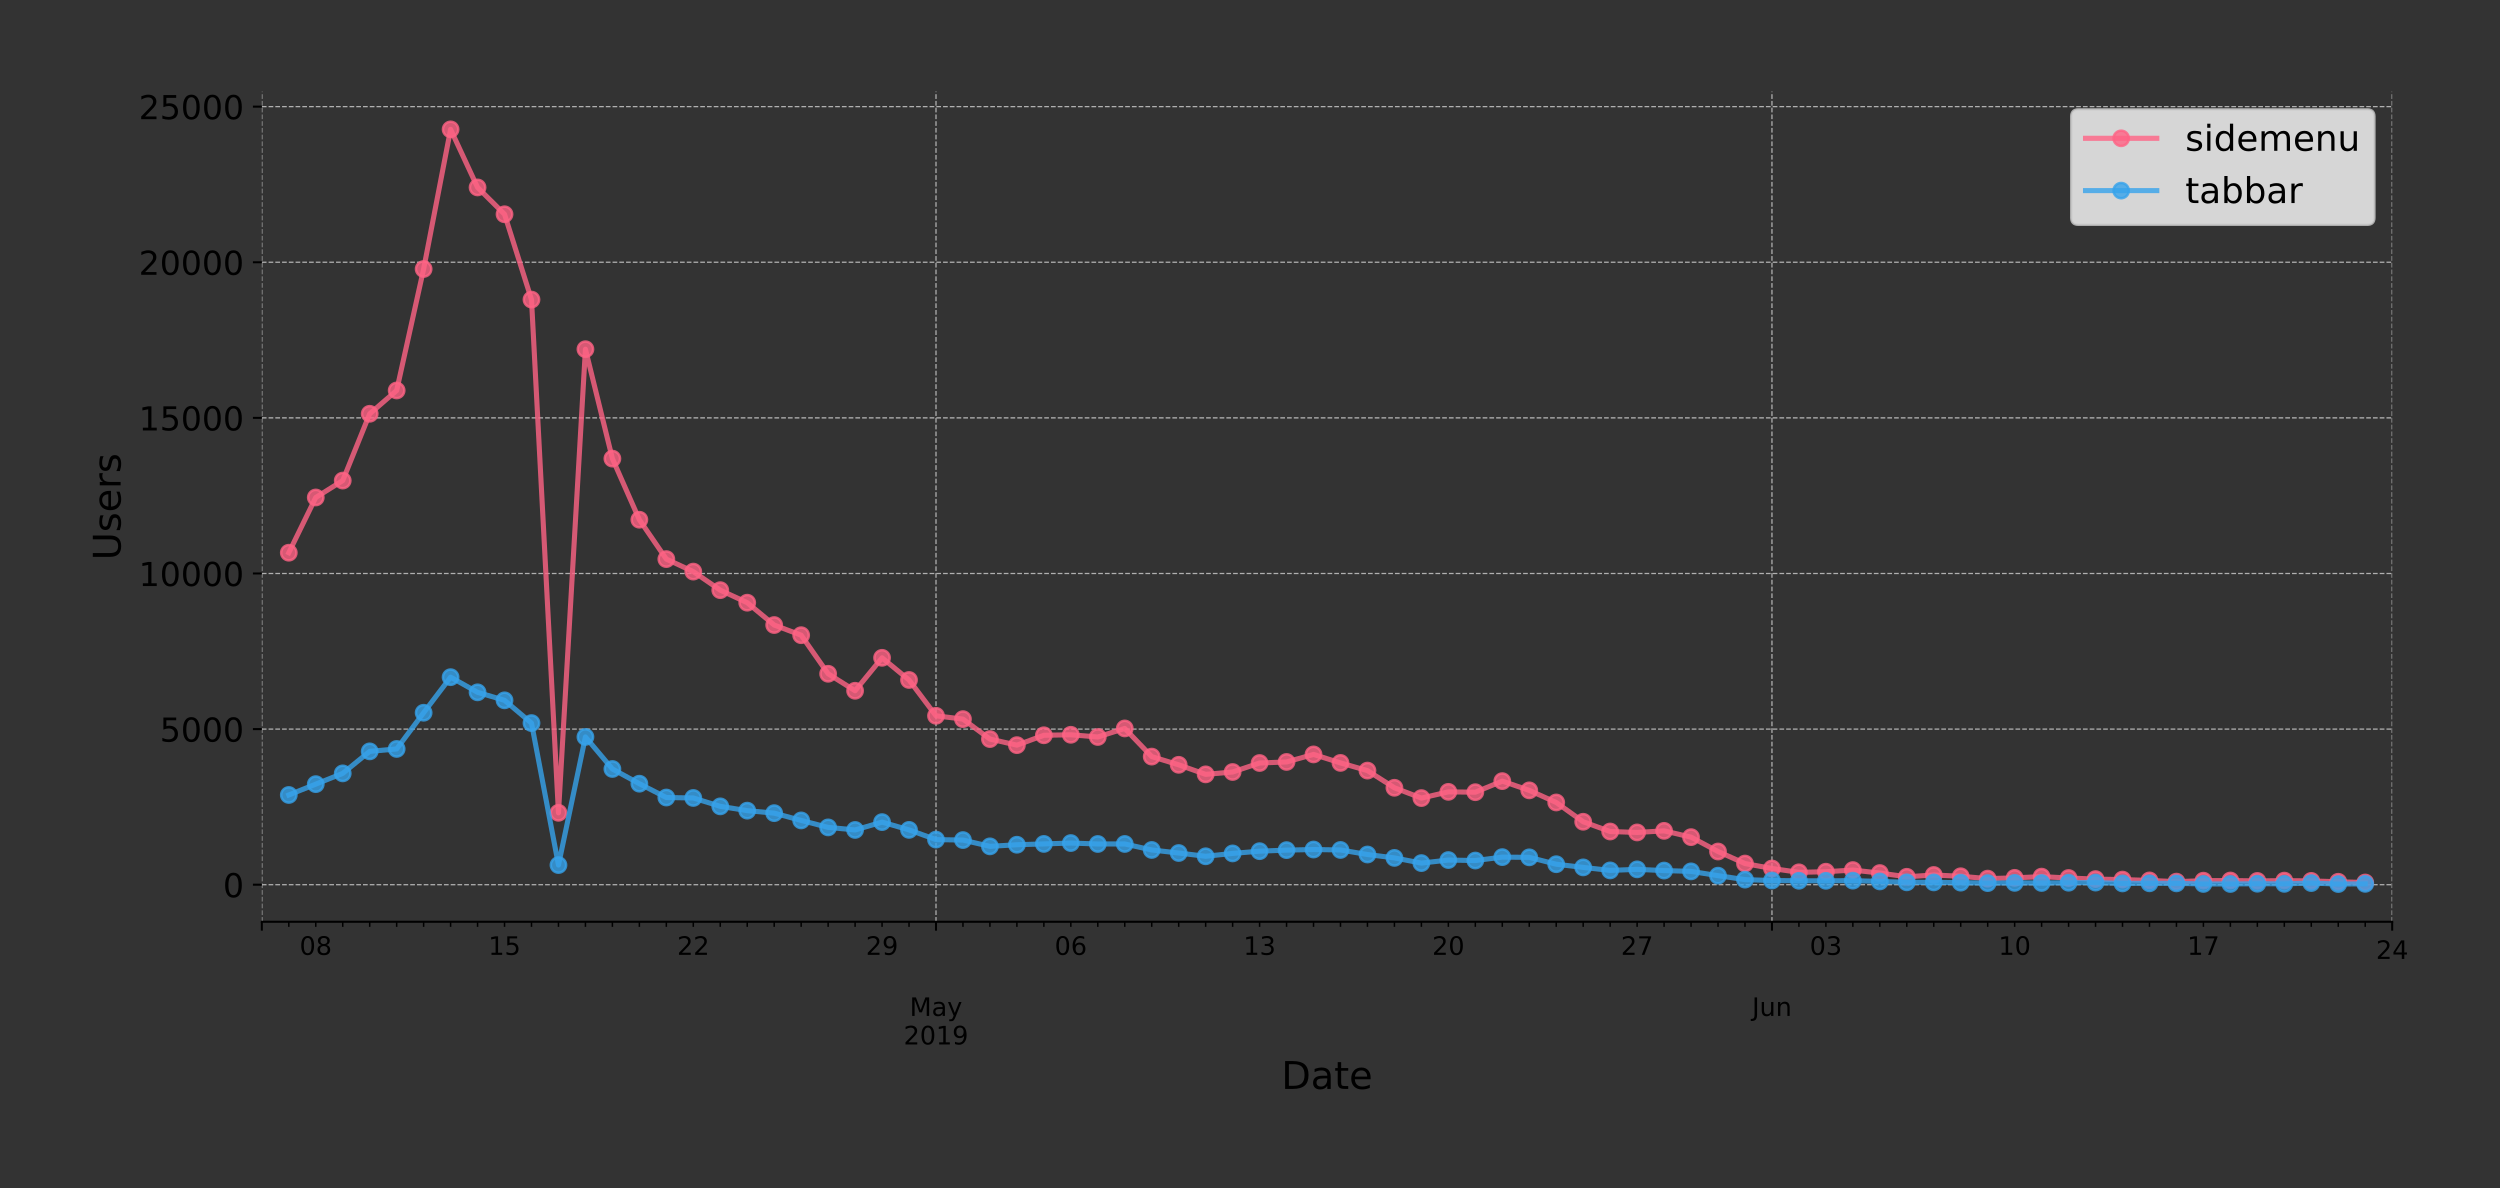 <?xml version="1.0" encoding="utf-8" standalone="no"?>
<!DOCTYPE svg PUBLIC "-//W3C//DTD SVG 1.1//EN"
  "http://www.w3.org/Graphics/SVG/1.1/DTD/svg11.dtd">
<!-- Created with matplotlib (https://matplotlib.org/) -->
<svg height="466.949pt" version="1.1" viewBox="0 0 982.236 466.949" width="982.236pt" xmlns="http://www.w3.org/2000/svg" xmlns:xlink="http://www.w3.org/1999/xlink">
 <rect x="0" y="0" width="982.236" height="466.949" fill="#333333" stroke="none"/>
 <defs>
  <style type="text/css">
*{stroke-linecap:butt;stroke-linejoin:round;}
  </style>
 </defs>
 <g id="figure_1">
  <g id="patch_1">
   <path d="M 0 466.949 
L 982.236 466.949 
L 982.236 0 
L 0 0 
z
" style="fill:none;"/>
  </g>
  <g id="axes_1">
   <g id="patch_2">
    <path d="M 102.873 362.16 
L 939.873 362.16 
L 939.873 36 
L 102.873 36 
z
" style="fill:none;"/>
   </g>
   <g id="matplotlib.axis_1">
    <g id="xtick_1">
     <g id="line2d_1">
      <path clip-path="url(#p71cd557426)" d="M 102.873 362.16 
L 102.873 36 
" style="fill:none;stroke:#b0b0b0;stroke-dasharray:1.85,0.8;stroke-dashoffset:0;stroke-width:0.5;"/>
     </g>
     <g id="line2d_2">
      <defs>
       <path d="M 0 0 
L 0 3.5 
" id="m9a3c353a86" style="stroke:#000000;stroke-width:0.8;"/>
      </defs>
      <g>
       <use style="stroke:#000000;stroke-width:0.8;" x="102.873" xlink:href="#m9a3c353a86" y="362.16"/>
      </g>
     </g>
    </g>
    <g id="xtick_2">
     <g id="line2d_3">
      <path clip-path="url(#p71cd557426)" d="M 367.747 362.16 
L 367.747 36 
" style="fill:none;stroke:#b0b0b0;stroke-dasharray:1.85,0.8;stroke-dashoffset:0;stroke-width:0.5;"/>
     </g>
     <g id="line2d_4">
      <g>
       <use style="stroke:#000000;stroke-width:0.8;" x="367.747" xlink:href="#m9a3c353a86" y="362.16"/>
      </g>
     </g>
     <g id="text_1">
      <!--  -->
      <g transform="translate(367.747 376.758)scale(0.1 -0.1)"/>
      <!--  -->
      <g transform="translate(367.747 387.956)scale(0.1 -0.1)"/>
      <!-- May -->
      <defs>
       <path d="M 9.812 72.906 
L 24.516 72.906 
L 43.109 23.297 
L 61.812 72.906 
L 76.516 72.906 
L 76.516 0 
L 66.891 0 
L 66.891 64.016 
L 48.094 14.016 
L 38.188 14.016 
L 19.391 64.016 
L 19.391 0 
L 9.812 0 
z
" id="DejaVuSans-77"/>
       <path d="M 34.281 27.484 
Q 23.391 27.484 19.188 25 
Q 14.984 22.516 14.984 16.5 
Q 14.984 11.719 18.141 8.906 
Q 21.297 6.109 26.703 6.109 
Q 34.188 6.109 38.703 11.406 
Q 43.219 16.703 43.219 25.484 
L 43.219 27.484 
z
M 52.203 31.203 
L 52.203 0 
L 43.219 0 
L 43.219 8.297 
Q 40.141 3.328 35.547 0.953 
Q 30.953 -1.422 24.312 -1.422 
Q 15.922 -1.422 10.953 3.297 
Q 6 8.016 6 15.922 
Q 6 25.141 12.172 29.828 
Q 18.359 34.516 30.609 34.516 
L 43.219 34.516 
L 43.219 35.406 
Q 43.219 41.609 39.141 45 
Q 35.062 48.391 27.688 48.391 
Q 23 48.391 18.547 47.266 
Q 14.109 46.141 10.016 43.891 
L 10.016 52.203 
Q 14.938 54.109 19.578 55.047 
Q 24.219 56 28.609 56 
Q 40.484 56 46.344 49.844 
Q 52.203 43.703 52.203 31.203 
z
" id="DejaVuSans-97"/>
       <path d="M 32.172 -5.078 
Q 28.375 -14.844 24.75 -17.812 
Q 21.141 -20.797 15.094 -20.797 
L 7.906 -20.797 
L 7.906 -13.281 
L 13.188 -13.281 
Q 16.891 -13.281 18.938 -11.516 
Q 21 -9.766 23.484 -3.219 
L 25.094 0.875 
L 2.984 54.688 
L 12.5 54.688 
L 29.594 11.922 
L 46.688 54.688 
L 56.203 54.688 
z
" id="DejaVuSans-121"/>
      </defs>
      <g transform="translate(357.409 399.154)scale(0.1 -0.1)">
       <use xlink:href="#DejaVuSans-77"/>
       <use x="86.279" xlink:href="#DejaVuSans-97"/>
       <use x="147.559" xlink:href="#DejaVuSans-121"/>
      </g>
      <!-- 2019 -->
      <defs>
       <path d="M 19.188 8.297 
L 53.609 8.297 
L 53.609 0 
L 7.328 0 
L 7.328 8.297 
Q 12.938 14.109 22.625 23.891 
Q 32.328 33.688 34.812 36.531 
Q 39.547 41.844 41.422 45.531 
Q 43.312 49.219 43.312 52.781 
Q 43.312 58.594 39.234 62.25 
Q 35.156 65.922 28.609 65.922 
Q 23.969 65.922 18.812 64.312 
Q 13.672 62.703 7.812 59.422 
L 7.812 69.391 
Q 13.766 71.781 18.938 73 
Q 24.125 74.219 28.422 74.219 
Q 39.75 74.219 46.484 68.547 
Q 53.219 62.891 53.219 53.422 
Q 53.219 48.922 51.531 44.891 
Q 49.859 40.875 45.406 35.406 
Q 44.188 33.984 37.641 27.219 
Q 31.109 20.453 19.188 8.297 
z
" id="DejaVuSans-50"/>
       <path d="M 31.781 66.406 
Q 24.172 66.406 20.328 58.906 
Q 16.5 51.422 16.5 36.375 
Q 16.5 21.391 20.328 13.891 
Q 24.172 6.391 31.781 6.391 
Q 39.453 6.391 43.281 13.891 
Q 47.125 21.391 47.125 36.375 
Q 47.125 51.422 43.281 58.906 
Q 39.453 66.406 31.781 66.406 
z
M 31.781 74.219 
Q 44.047 74.219 50.516 64.516 
Q 56.984 54.828 56.984 36.375 
Q 56.984 17.969 50.516 8.266 
Q 44.047 -1.422 31.781 -1.422 
Q 19.531 -1.422 13.062 8.266 
Q 6.594 17.969 6.594 36.375 
Q 6.594 54.828 13.062 64.516 
Q 19.531 74.219 31.781 74.219 
z
" id="DejaVuSans-48"/>
       <path d="M 12.406 8.297 
L 28.516 8.297 
L 28.516 63.922 
L 10.984 60.406 
L 10.984 69.391 
L 28.422 72.906 
L 38.281 72.906 
L 38.281 8.297 
L 54.391 8.297 
L 54.391 0 
L 12.406 0 
z
" id="DejaVuSans-49"/>
       <path d="M 10.984 1.516 
L 10.984 10.5 
Q 14.703 8.734 18.5 7.812 
Q 22.312 6.891 25.984 6.891 
Q 35.75 6.891 40.891 13.453 
Q 46.047 20.016 46.781 33.406 
Q 43.953 29.203 39.594 26.953 
Q 35.25 24.703 29.984 24.703 
Q 19.047 24.703 12.672 31.312 
Q 6.297 37.938 6.297 49.422 
Q 6.297 60.641 12.938 67.422 
Q 19.578 74.219 30.609 74.219 
Q 43.266 74.219 49.922 64.516 
Q 56.594 54.828 56.594 36.375 
Q 56.594 19.141 48.406 8.859 
Q 40.234 -1.422 26.422 -1.422 
Q 22.703 -1.422 18.891 -0.688 
Q 15.094 0.047 10.984 1.516 
z
M 30.609 32.422 
Q 37.25 32.422 41.125 36.953 
Q 45.016 41.5 45.016 49.422 
Q 45.016 57.281 41.125 61.844 
Q 37.25 66.406 30.609 66.406 
Q 23.969 66.406 20.094 61.844 
Q 16.219 57.281 16.219 49.422 
Q 16.219 41.5 20.094 36.953 
Q 23.969 32.422 30.609 32.422 
z
" id="DejaVuSans-57"/>
      </defs>
      <g transform="translate(355.022 410.352)scale(0.1 -0.1)">
       <use xlink:href="#DejaVuSans-50"/>
       <use x="63.623" xlink:href="#DejaVuSans-48"/>
       <use x="127.246" xlink:href="#DejaVuSans-49"/>
       <use x="190.869" xlink:href="#DejaVuSans-57"/>
      </g>
     </g>
    </g>
    <g id="xtick_3">
     <g id="line2d_5">
      <path clip-path="url(#p71cd557426)" d="M 696.19 362.16 
L 696.19 36 
" style="fill:none;stroke:#b0b0b0;stroke-dasharray:1.85,0.8;stroke-dashoffset:0;stroke-width:0.5;"/>
     </g>
     <g id="line2d_6">
      <g>
       <use style="stroke:#000000;stroke-width:0.8;" x="696.19" xlink:href="#m9a3c353a86" y="362.16"/>
      </g>
     </g>
     <g id="text_2">
      <!--  -->
      <g transform="translate(696.19 376.758)scale(0.1 -0.1)"/>
      <!--  -->
      <g transform="translate(696.19 387.956)scale(0.1 -0.1)"/>
      <!-- Jun -->
      <defs>
       <path d="M 9.812 72.906 
L 19.672 72.906 
L 19.672 5.078 
Q 19.672 -8.109 14.672 -14.062 
Q 9.672 -20.016 -1.422 -20.016 
L -5.172 -20.016 
L -5.172 -11.719 
L -2.094 -11.719 
Q 4.438 -11.719 7.125 -8.047 
Q 9.812 -4.391 9.812 5.078 
z
" id="DejaVuSans-74"/>
       <path d="M 8.5 21.578 
L 8.5 54.688 
L 17.484 54.688 
L 17.484 21.922 
Q 17.484 14.156 20.5 10.266 
Q 23.531 6.391 29.594 6.391 
Q 36.859 6.391 41.078 11.031 
Q 45.312 15.672 45.312 23.688 
L 45.312 54.688 
L 54.297 54.688 
L 54.297 0 
L 45.312 0 
L 45.312 8.406 
Q 42.047 3.422 37.719 1 
Q 33.406 -1.422 27.688 -1.422 
Q 18.266 -1.422 13.375 4.438 
Q 8.5 10.297 8.5 21.578 
z
M 31.109 56 
z
" id="DejaVuSans-117"/>
       <path d="M 54.891 33.016 
L 54.891 0 
L 45.906 0 
L 45.906 32.719 
Q 45.906 40.484 42.875 44.328 
Q 39.844 48.188 33.797 48.188 
Q 26.516 48.188 22.312 43.547 
Q 18.109 38.922 18.109 30.906 
L 18.109 0 
L 9.078 0 
L 9.078 54.688 
L 18.109 54.688 
L 18.109 46.188 
Q 21.344 51.125 25.703 53.562 
Q 30.078 56 35.797 56 
Q 45.219 56 50.047 50.172 
Q 54.891 44.344 54.891 33.016 
z
" id="DejaVuSans-110"/>
      </defs>
      <g transform="translate(688.377 399.154)scale(0.1 -0.1)">
       <use xlink:href="#DejaVuSans-74"/>
       <use x="29.492" xlink:href="#DejaVuSans-117"/>
       <use x="92.871" xlink:href="#DejaVuSans-110"/>
      </g>
     </g>
    </g>
    <g id="xtick_4">
     <g id="line2d_7">
      <path clip-path="url(#p71cd557426)" d="M 939.873 362.16 
L 939.873 36 
" style="fill:none;stroke:#b0b0b0;stroke-dasharray:1.85,0.8;stroke-dashoffset:0;stroke-width:0.5;"/>
     </g>
     <g id="line2d_8">
      <g>
       <use style="stroke:#000000;stroke-width:0.8;" x="939.873" xlink:href="#m9a3c353a86" y="362.16"/>
      </g>
     </g>
     <g id="text_3">
      <!-- 24 -->
      <defs>
       <path d="M 37.797 64.312 
L 12.891 25.391 
L 37.797 25.391 
z
M 35.203 72.906 
L 47.609 72.906 
L 47.609 25.391 
L 58.016 25.391 
L 58.016 17.188 
L 47.609 17.188 
L 47.609 0 
L 37.797 0 
L 37.797 17.188 
L 4.891 17.188 
L 4.891 26.703 
z
" id="DejaVuSans-52"/>
      </defs>
      <g transform="translate(933.511 376.758)scale(0.1 -0.1)">
       <use xlink:href="#DejaVuSans-50"/>
       <use x="63.623" xlink:href="#DejaVuSans-52"/>
      </g>
     </g>
    </g>
    <g id="xtick_5">
     <g id="line2d_9">
      <defs>
       <path d="M 0 0 
L 0 2 
" id="mded862fc32" style="stroke:#000000;stroke-width:0.6;"/>
      </defs>
      <g>
       <use style="stroke:#000000;stroke-width:0.6;" x="113.468" xlink:href="#mded862fc32" y="362.16"/>
      </g>
     </g>
    </g>
    <g id="xtick_6">
     <g id="line2d_10">
      <g>
       <use style="stroke:#000000;stroke-width:0.6;" x="124.063" xlink:href="#mded862fc32" y="362.16"/>
      </g>
     </g>
     <g id="text_4">
      <!-- 08 -->
      <defs>
       <path d="M 31.781 34.625 
Q 24.75 34.625 20.719 30.859 
Q 16.703 27.094 16.703 20.516 
Q 16.703 13.922 20.719 10.156 
Q 24.75 6.391 31.781 6.391 
Q 38.812 6.391 42.859 10.172 
Q 46.922 13.969 46.922 20.516 
Q 46.922 27.094 42.891 30.859 
Q 38.875 34.625 31.781 34.625 
z
M 21.922 38.812 
Q 15.578 40.375 12.031 44.719 
Q 8.5 49.078 8.5 55.328 
Q 8.5 64.062 14.719 69.141 
Q 20.953 74.219 31.781 74.219 
Q 42.672 74.219 48.875 69.141 
Q 55.078 64.062 55.078 55.328 
Q 55.078 49.078 51.531 44.719 
Q 48 40.375 41.703 38.812 
Q 48.828 37.156 52.797 32.312 
Q 56.781 27.484 56.781 20.516 
Q 56.781 9.906 50.312 4.234 
Q 43.844 -1.422 31.781 -1.422 
Q 19.734 -1.422 13.25 4.234 
Q 6.781 9.906 6.781 20.516 
Q 6.781 27.484 10.781 32.312 
Q 14.797 37.156 21.922 38.812 
z
M 18.312 54.391 
Q 18.312 48.734 21.844 45.562 
Q 25.391 42.391 31.781 42.391 
Q 38.141 42.391 41.719 45.562 
Q 45.312 48.734 45.312 54.391 
Q 45.312 60.062 41.719 63.234 
Q 38.141 66.406 31.781 66.406 
Q 25.391 66.406 21.844 63.234 
Q 18.312 60.062 18.312 54.391 
z
" id="DejaVuSans-56"/>
      </defs>
      <g transform="translate(117.701 375.158)scale(0.1 -0.1)">
       <use xlink:href="#DejaVuSans-48"/>
       <use x="63.623" xlink:href="#DejaVuSans-56"/>
      </g>
     </g>
    </g>
    <g id="xtick_7">
     <g id="line2d_11">
      <g>
       <use style="stroke:#000000;stroke-width:0.6;" x="134.658" xlink:href="#mded862fc32" y="362.16"/>
      </g>
     </g>
    </g>
    <g id="xtick_8">
     <g id="line2d_12">
      <g>
       <use style="stroke:#000000;stroke-width:0.6;" x="145.253" xlink:href="#mded862fc32" y="362.16"/>
      </g>
     </g>
    </g>
    <g id="xtick_9">
     <g id="line2d_13">
      <g>
       <use style="stroke:#000000;stroke-width:0.6;" x="155.848" xlink:href="#mded862fc32" y="362.16"/>
      </g>
     </g>
    </g>
    <g id="xtick_10">
     <g id="line2d_14">
      <g>
       <use style="stroke:#000000;stroke-width:0.6;" x="166.443" xlink:href="#mded862fc32" y="362.16"/>
      </g>
     </g>
    </g>
    <g id="xtick_11">
     <g id="line2d_15">
      <g>
       <use style="stroke:#000000;stroke-width:0.6;" x="177.038" xlink:href="#mded862fc32" y="362.16"/>
      </g>
     </g>
    </g>
    <g id="xtick_12">
     <g id="line2d_16">
      <g>
       <use style="stroke:#000000;stroke-width:0.6;" x="187.633" xlink:href="#mded862fc32" y="362.16"/>
      </g>
     </g>
    </g>
    <g id="xtick_13">
     <g id="line2d_17">
      <g>
       <use style="stroke:#000000;stroke-width:0.6;" x="198.228" xlink:href="#mded862fc32" y="362.16"/>
      </g>
     </g>
     <g id="text_5">
      <!-- 15 -->
      <defs>
       <path d="M 10.797 72.906 
L 49.516 72.906 
L 49.516 64.594 
L 19.828 64.594 
L 19.828 46.734 
Q 21.969 47.469 24.109 47.828 
Q 26.266 48.188 28.422 48.188 
Q 40.625 48.188 47.75 41.5 
Q 54.891 34.812 54.891 23.391 
Q 54.891 11.625 47.562 5.094 
Q 40.234 -1.422 26.906 -1.422 
Q 22.312 -1.422 17.547 -0.641 
Q 12.797 0.141 7.719 1.703 
L 7.719 11.625 
Q 12.109 9.234 16.797 8.062 
Q 21.484 6.891 26.703 6.891 
Q 35.156 6.891 40.078 11.328 
Q 45.016 15.766 45.016 23.391 
Q 45.016 31 40.078 35.438 
Q 35.156 39.891 26.703 39.891 
Q 22.75 39.891 18.812 39.016 
Q 14.891 38.141 10.797 36.281 
z
" id="DejaVuSans-53"/>
      </defs>
      <g transform="translate(191.865 375.158)scale(0.1 -0.1)">
       <use xlink:href="#DejaVuSans-49"/>
       <use x="63.623" xlink:href="#DejaVuSans-53"/>
      </g>
     </g>
    </g>
    <g id="xtick_14">
     <g id="line2d_18">
      <g>
       <use style="stroke:#000000;stroke-width:0.6;" x="208.823" xlink:href="#mded862fc32" y="362.16"/>
      </g>
     </g>
    </g>
    <g id="xtick_15">
     <g id="line2d_19">
      <g>
       <use style="stroke:#000000;stroke-width:0.6;" x="219.418" xlink:href="#mded862fc32" y="362.16"/>
      </g>
     </g>
    </g>
    <g id="xtick_16">
     <g id="line2d_20">
      <g>
       <use style="stroke:#000000;stroke-width:0.6;" x="230.013" xlink:href="#mded862fc32" y="362.16"/>
      </g>
     </g>
    </g>
    <g id="xtick_17">
     <g id="line2d_21">
      <g>
       <use style="stroke:#000000;stroke-width:0.6;" x="240.608" xlink:href="#mded862fc32" y="362.16"/>
      </g>
     </g>
    </g>
    <g id="xtick_18">
     <g id="line2d_22">
      <g>
       <use style="stroke:#000000;stroke-width:0.6;" x="251.203" xlink:href="#mded862fc32" y="362.16"/>
      </g>
     </g>
    </g>
    <g id="xtick_19">
     <g id="line2d_23">
      <g>
       <use style="stroke:#000000;stroke-width:0.6;" x="261.797" xlink:href="#mded862fc32" y="362.16"/>
      </g>
     </g>
    </g>
    <g id="xtick_20">
     <g id="line2d_24">
      <g>
       <use style="stroke:#000000;stroke-width:0.6;" x="272.392" xlink:href="#mded862fc32" y="362.16"/>
      </g>
     </g>
     <g id="text_6">
      <!-- 22 -->
      <g transform="translate(266.03 375.158)scale(0.1 -0.1)">
       <use xlink:href="#DejaVuSans-50"/>
       <use x="63.623" xlink:href="#DejaVuSans-50"/>
      </g>
     </g>
    </g>
    <g id="xtick_21">
     <g id="line2d_25">
      <g>
       <use style="stroke:#000000;stroke-width:0.6;" x="282.987" xlink:href="#mded862fc32" y="362.16"/>
      </g>
     </g>
    </g>
    <g id="xtick_22">
     <g id="line2d_26">
      <g>
       <use style="stroke:#000000;stroke-width:0.6;" x="293.582" xlink:href="#mded862fc32" y="362.16"/>
      </g>
     </g>
    </g>
    <g id="xtick_23">
     <g id="line2d_27">
      <g>
       <use style="stroke:#000000;stroke-width:0.6;" x="304.177" xlink:href="#mded862fc32" y="362.16"/>
      </g>
     </g>
    </g>
    <g id="xtick_24">
     <g id="line2d_28">
      <g>
       <use style="stroke:#000000;stroke-width:0.6;" x="314.772" xlink:href="#mded862fc32" y="362.16"/>
      </g>
     </g>
    </g>
    <g id="xtick_25">
     <g id="line2d_29">
      <g>
       <use style="stroke:#000000;stroke-width:0.6;" x="325.367" xlink:href="#mded862fc32" y="362.16"/>
      </g>
     </g>
    </g>
    <g id="xtick_26">
     <g id="line2d_30">
      <g>
       <use style="stroke:#000000;stroke-width:0.6;" x="335.962" xlink:href="#mded862fc32" y="362.16"/>
      </g>
     </g>
    </g>
    <g id="xtick_27">
     <g id="line2d_31">
      <g>
       <use style="stroke:#000000;stroke-width:0.6;" x="346.557" xlink:href="#mded862fc32" y="362.16"/>
      </g>
     </g>
     <g id="text_7">
      <!-- 29 -->
      <g transform="translate(340.194 375.158)scale(0.1 -0.1)">
       <use xlink:href="#DejaVuSans-50"/>
       <use x="63.623" xlink:href="#DejaVuSans-57"/>
      </g>
     </g>
    </g>
    <g id="xtick_28">
     <g id="line2d_32">
      <g>
       <use style="stroke:#000000;stroke-width:0.6;" x="357.152" xlink:href="#mded862fc32" y="362.16"/>
      </g>
     </g>
    </g>
    <g id="xtick_29">
     <g id="line2d_33">
      <g>
       <use style="stroke:#000000;stroke-width:0.6;" x="378.342" xlink:href="#mded862fc32" y="362.16"/>
      </g>
     </g>
    </g>
    <g id="xtick_30">
     <g id="line2d_34">
      <g>
       <use style="stroke:#000000;stroke-width:0.6;" x="388.937" xlink:href="#mded862fc32" y="362.16"/>
      </g>
     </g>
    </g>
    <g id="xtick_31">
     <g id="line2d_35">
      <g>
       <use style="stroke:#000000;stroke-width:0.6;" x="399.532" xlink:href="#mded862fc32" y="362.16"/>
      </g>
     </g>
    </g>
    <g id="xtick_32">
     <g id="line2d_36">
      <g>
       <use style="stroke:#000000;stroke-width:0.6;" x="410.127" xlink:href="#mded862fc32" y="362.16"/>
      </g>
     </g>
    </g>
    <g id="xtick_33">
     <g id="line2d_37">
      <g>
       <use style="stroke:#000000;stroke-width:0.6;" x="420.722" xlink:href="#mded862fc32" y="362.16"/>
      </g>
     </g>
     <g id="text_8">
      <!-- 06 -->
      <defs>
       <path d="M 33.016 40.375 
Q 26.375 40.375 22.484 35.828 
Q 18.609 31.297 18.609 23.391 
Q 18.609 15.531 22.484 10.953 
Q 26.375 6.391 33.016 6.391 
Q 39.656 6.391 43.531 10.953 
Q 47.406 15.531 47.406 23.391 
Q 47.406 31.297 43.531 35.828 
Q 39.656 40.375 33.016 40.375 
z
M 52.594 71.297 
L 52.594 62.312 
Q 48.875 64.062 45.094 64.984 
Q 41.312 65.922 37.594 65.922 
Q 27.828 65.922 22.672 59.328 
Q 17.531 52.734 16.797 39.406 
Q 19.672 43.656 24.016 45.922 
Q 28.375 48.188 33.594 48.188 
Q 44.578 48.188 50.953 41.516 
Q 57.328 34.859 57.328 23.391 
Q 57.328 12.156 50.688 5.359 
Q 44.047 -1.422 33.016 -1.422 
Q 20.359 -1.422 13.672 8.266 
Q 6.984 17.969 6.984 36.375 
Q 6.984 53.656 15.188 63.938 
Q 23.391 74.219 37.203 74.219 
Q 40.922 74.219 44.703 73.484 
Q 48.484 72.75 52.594 71.297 
z
" id="DejaVuSans-54"/>
      </defs>
      <g transform="translate(414.359 375.158)scale(0.1 -0.1)">
       <use xlink:href="#DejaVuSans-48"/>
       <use x="63.623" xlink:href="#DejaVuSans-54"/>
      </g>
     </g>
    </g>
    <g id="xtick_34">
     <g id="line2d_38">
      <g>
       <use style="stroke:#000000;stroke-width:0.6;" x="431.316" xlink:href="#mded862fc32" y="362.16"/>
      </g>
     </g>
    </g>
    <g id="xtick_35">
     <g id="line2d_39">
      <g>
       <use style="stroke:#000000;stroke-width:0.6;" x="441.911" xlink:href="#mded862fc32" y="362.16"/>
      </g>
     </g>
    </g>
    <g id="xtick_36">
     <g id="line2d_40">
      <g>
       <use style="stroke:#000000;stroke-width:0.6;" x="452.506" xlink:href="#mded862fc32" y="362.16"/>
      </g>
     </g>
    </g>
    <g id="xtick_37">
     <g id="line2d_41">
      <g>
       <use style="stroke:#000000;stroke-width:0.6;" x="463.101" xlink:href="#mded862fc32" y="362.16"/>
      </g>
     </g>
    </g>
    <g id="xtick_38">
     <g id="line2d_42">
      <g>
       <use style="stroke:#000000;stroke-width:0.6;" x="473.696" xlink:href="#mded862fc32" y="362.16"/>
      </g>
     </g>
    </g>
    <g id="xtick_39">
     <g id="line2d_43">
      <g>
       <use style="stroke:#000000;stroke-width:0.6;" x="484.291" xlink:href="#mded862fc32" y="362.16"/>
      </g>
     </g>
    </g>
    <g id="xtick_40">
     <g id="line2d_44">
      <g>
       <use style="stroke:#000000;stroke-width:0.6;" x="494.886" xlink:href="#mded862fc32" y="362.16"/>
      </g>
     </g>
     <g id="text_9">
      <!-- 13 -->
      <defs>
       <path d="M 40.578 39.312 
Q 47.656 37.797 51.625 33 
Q 55.609 28.219 55.609 21.188 
Q 55.609 10.406 48.188 4.484 
Q 40.766 -1.422 27.094 -1.422 
Q 22.516 -1.422 17.656 -0.516 
Q 12.797 0.391 7.625 2.203 
L 7.625 11.719 
Q 11.719 9.328 16.594 8.109 
Q 21.484 6.891 26.812 6.891 
Q 36.078 6.891 40.938 10.547 
Q 45.797 14.203 45.797 21.188 
Q 45.797 27.641 41.281 31.266 
Q 36.766 34.906 28.719 34.906 
L 20.219 34.906 
L 20.219 43.016 
L 29.109 43.016 
Q 36.375 43.016 40.234 45.922 
Q 44.094 48.828 44.094 54.297 
Q 44.094 59.906 40.109 62.906 
Q 36.141 65.922 28.719 65.922 
Q 24.656 65.922 20.016 65.031 
Q 15.375 64.156 9.812 62.312 
L 9.812 71.094 
Q 15.438 72.656 20.344 73.438 
Q 25.25 74.219 29.594 74.219 
Q 40.828 74.219 47.359 69.109 
Q 53.906 64.016 53.906 55.328 
Q 53.906 49.266 50.438 45.094 
Q 46.969 40.922 40.578 39.312 
z
" id="DejaVuSans-51"/>
      </defs>
      <g transform="translate(488.524 375.158)scale(0.1 -0.1)">
       <use xlink:href="#DejaVuSans-49"/>
       <use x="63.623" xlink:href="#DejaVuSans-51"/>
      </g>
     </g>
    </g>
    <g id="xtick_41">
     <g id="line2d_45">
      <g>
       <use style="stroke:#000000;stroke-width:0.6;" x="505.481" xlink:href="#mded862fc32" y="362.16"/>
      </g>
     </g>
    </g>
    <g id="xtick_42">
     <g id="line2d_46">
      <g>
       <use style="stroke:#000000;stroke-width:0.6;" x="516.076" xlink:href="#mded862fc32" y="362.16"/>
      </g>
     </g>
    </g>
    <g id="xtick_43">
     <g id="line2d_47">
      <g>
       <use style="stroke:#000000;stroke-width:0.6;" x="526.671" xlink:href="#mded862fc32" y="362.16"/>
      </g>
     </g>
    </g>
    <g id="xtick_44">
     <g id="line2d_48">
      <g>
       <use style="stroke:#000000;stroke-width:0.6;" x="537.266" xlink:href="#mded862fc32" y="362.16"/>
      </g>
     </g>
    </g>
    <g id="xtick_45">
     <g id="line2d_49">
      <g>
       <use style="stroke:#000000;stroke-width:0.6;" x="547.861" xlink:href="#mded862fc32" y="362.16"/>
      </g>
     </g>
    </g>
    <g id="xtick_46">
     <g id="line2d_50">
      <g>
       <use style="stroke:#000000;stroke-width:0.6;" x="558.456" xlink:href="#mded862fc32" y="362.16"/>
      </g>
     </g>
    </g>
    <g id="xtick_47">
     <g id="line2d_51">
      <g>
       <use style="stroke:#000000;stroke-width:0.6;" x="569.051" xlink:href="#mded862fc32" y="362.16"/>
      </g>
     </g>
     <g id="text_10">
      <!-- 20 -->
      <g transform="translate(562.688 375.158)scale(0.1 -0.1)">
       <use xlink:href="#DejaVuSans-50"/>
       <use x="63.623" xlink:href="#DejaVuSans-48"/>
      </g>
     </g>
    </g>
    <g id="xtick_48">
     <g id="line2d_52">
      <g>
       <use style="stroke:#000000;stroke-width:0.6;" x="579.646" xlink:href="#mded862fc32" y="362.16"/>
      </g>
     </g>
    </g>
    <g id="xtick_49">
     <g id="line2d_53">
      <g>
       <use style="stroke:#000000;stroke-width:0.6;" x="590.241" xlink:href="#mded862fc32" y="362.16"/>
      </g>
     </g>
    </g>
    <g id="xtick_50">
     <g id="line2d_54">
      <g>
       <use style="stroke:#000000;stroke-width:0.6;" x="600.835" xlink:href="#mded862fc32" y="362.16"/>
      </g>
     </g>
    </g>
    <g id="xtick_51">
     <g id="line2d_55">
      <g>
       <use style="stroke:#000000;stroke-width:0.6;" x="611.43" xlink:href="#mded862fc32" y="362.16"/>
      </g>
     </g>
    </g>
    <g id="xtick_52">
     <g id="line2d_56">
      <g>
       <use style="stroke:#000000;stroke-width:0.6;" x="622.025" xlink:href="#mded862fc32" y="362.16"/>
      </g>
     </g>
    </g>
    <g id="xtick_53">
     <g id="line2d_57">
      <g>
       <use style="stroke:#000000;stroke-width:0.6;" x="632.62" xlink:href="#mded862fc32" y="362.16"/>
      </g>
     </g>
    </g>
    <g id="xtick_54">
     <g id="line2d_58">
      <g>
       <use style="stroke:#000000;stroke-width:0.6;" x="643.215" xlink:href="#mded862fc32" y="362.16"/>
      </g>
     </g>
     <g id="text_11">
      <!-- 27 -->
      <defs>
       <path d="M 8.203 72.906 
L 55.078 72.906 
L 55.078 68.703 
L 28.609 0 
L 18.312 0 
L 43.219 64.594 
L 8.203 64.594 
z
" id="DejaVuSans-55"/>
      </defs>
      <g transform="translate(636.853 375.158)scale(0.1 -0.1)">
       <use xlink:href="#DejaVuSans-50"/>
       <use x="63.623" xlink:href="#DejaVuSans-55"/>
      </g>
     </g>
    </g>
    <g id="xtick_55">
     <g id="line2d_59">
      <g>
       <use style="stroke:#000000;stroke-width:0.6;" x="653.81" xlink:href="#mded862fc32" y="362.16"/>
      </g>
     </g>
    </g>
    <g id="xtick_56">
     <g id="line2d_60">
      <g>
       <use style="stroke:#000000;stroke-width:0.6;" x="664.405" xlink:href="#mded862fc32" y="362.16"/>
      </g>
     </g>
    </g>
    <g id="xtick_57">
     <g id="line2d_61">
      <g>
       <use style="stroke:#000000;stroke-width:0.6;" x="675" xlink:href="#mded862fc32" y="362.16"/>
      </g>
     </g>
    </g>
    <g id="xtick_58">
     <g id="line2d_62">
      <g>
       <use style="stroke:#000000;stroke-width:0.6;" x="685.595" xlink:href="#mded862fc32" y="362.16"/>
      </g>
     </g>
    </g>
    <g id="xtick_59">
     <g id="line2d_63">
      <g>
       <use style="stroke:#000000;stroke-width:0.6;" x="706.785" xlink:href="#mded862fc32" y="362.16"/>
      </g>
     </g>
    </g>
    <g id="xtick_60">
     <g id="line2d_64">
      <g>
       <use style="stroke:#000000;stroke-width:0.6;" x="717.38" xlink:href="#mded862fc32" y="362.16"/>
      </g>
     </g>
     <g id="text_12">
      <!-- 03 -->
      <g transform="translate(711.017 375.158)scale(0.1 -0.1)">
       <use xlink:href="#DejaVuSans-48"/>
       <use x="63.623" xlink:href="#DejaVuSans-51"/>
      </g>
     </g>
    </g>
    <g id="xtick_61">
     <g id="line2d_65">
      <g>
       <use style="stroke:#000000;stroke-width:0.6;" x="727.975" xlink:href="#mded862fc32" y="362.16"/>
      </g>
     </g>
    </g>
    <g id="xtick_62">
     <g id="line2d_66">
      <g>
       <use style="stroke:#000000;stroke-width:0.6;" x="738.57" xlink:href="#mded862fc32" y="362.16"/>
      </g>
     </g>
    </g>
    <g id="xtick_63">
     <g id="line2d_67">
      <g>
       <use style="stroke:#000000;stroke-width:0.6;" x="749.165" xlink:href="#mded862fc32" y="362.16"/>
      </g>
     </g>
    </g>
    <g id="xtick_64">
     <g id="line2d_68">
      <g>
       <use style="stroke:#000000;stroke-width:0.6;" x="759.76" xlink:href="#mded862fc32" y="362.16"/>
      </g>
     </g>
    </g>
    <g id="xtick_65">
     <g id="line2d_69">
      <g>
       <use style="stroke:#000000;stroke-width:0.6;" x="770.354" xlink:href="#mded862fc32" y="362.16"/>
      </g>
     </g>
    </g>
    <g id="xtick_66">
     <g id="line2d_70">
      <g>
       <use style="stroke:#000000;stroke-width:0.6;" x="780.949" xlink:href="#mded862fc32" y="362.16"/>
      </g>
     </g>
    </g>
    <g id="xtick_67">
     <g id="line2d_71">
      <g>
       <use style="stroke:#000000;stroke-width:0.6;" x="791.544" xlink:href="#mded862fc32" y="362.16"/>
      </g>
     </g>
     <g id="text_13">
      <!-- 10 -->
      <g transform="translate(785.182 375.158)scale(0.1 -0.1)">
       <use xlink:href="#DejaVuSans-49"/>
       <use x="63.623" xlink:href="#DejaVuSans-48"/>
      </g>
     </g>
    </g>
    <g id="xtick_68">
     <g id="line2d_72">
      <g>
       <use style="stroke:#000000;stroke-width:0.6;" x="802.139" xlink:href="#mded862fc32" y="362.16"/>
      </g>
     </g>
    </g>
    <g id="xtick_69">
     <g id="line2d_73">
      <g>
       <use style="stroke:#000000;stroke-width:0.6;" x="812.734" xlink:href="#mded862fc32" y="362.16"/>
      </g>
     </g>
    </g>
    <g id="xtick_70">
     <g id="line2d_74">
      <g>
       <use style="stroke:#000000;stroke-width:0.6;" x="823.329" xlink:href="#mded862fc32" y="362.16"/>
      </g>
     </g>
    </g>
    <g id="xtick_71">
     <g id="line2d_75">
      <g>
       <use style="stroke:#000000;stroke-width:0.6;" x="833.924" xlink:href="#mded862fc32" y="362.16"/>
      </g>
     </g>
    </g>
    <g id="xtick_72">
     <g id="line2d_76">
      <g>
       <use style="stroke:#000000;stroke-width:0.6;" x="844.519" xlink:href="#mded862fc32" y="362.16"/>
      </g>
     </g>
    </g>
    <g id="xtick_73">
     <g id="line2d_77">
      <g>
       <use style="stroke:#000000;stroke-width:0.6;" x="855.114" xlink:href="#mded862fc32" y="362.16"/>
      </g>
     </g>
    </g>
    <g id="xtick_74">
     <g id="line2d_78">
      <g>
       <use style="stroke:#000000;stroke-width:0.6;" x="865.709" xlink:href="#mded862fc32" y="362.16"/>
      </g>
     </g>
     <g id="text_14">
      <!-- 17 -->
      <g transform="translate(859.346 375.158)scale(0.1 -0.1)">
       <use xlink:href="#DejaVuSans-49"/>
       <use x="63.623" xlink:href="#DejaVuSans-55"/>
      </g>
     </g>
    </g>
    <g id="xtick_75">
     <g id="line2d_79">
      <g>
       <use style="stroke:#000000;stroke-width:0.6;" x="876.304" xlink:href="#mded862fc32" y="362.16"/>
      </g>
     </g>
    </g>
    <g id="xtick_76">
     <g id="line2d_80">
      <g>
       <use style="stroke:#000000;stroke-width:0.6;" x="886.899" xlink:href="#mded862fc32" y="362.16"/>
      </g>
     </g>
    </g>
    <g id="xtick_77">
     <g id="line2d_81">
      <g>
       <use style="stroke:#000000;stroke-width:0.6;" x="897.494" xlink:href="#mded862fc32" y="362.16"/>
      </g>
     </g>
    </g>
    <g id="xtick_78">
     <g id="line2d_82">
      <g>
       <use style="stroke:#000000;stroke-width:0.6;" x="908.089" xlink:href="#mded862fc32" y="362.16"/>
      </g>
     </g>
    </g>
    <g id="xtick_79">
     <g id="line2d_83">
      <g>
       <use style="stroke:#000000;stroke-width:0.6;" x="918.684" xlink:href="#mded862fc32" y="362.16"/>
      </g>
     </g>
    </g>
    <g id="xtick_80">
     <g id="line2d_84">
      <g>
       <use style="stroke:#000000;stroke-width:0.6;" x="929.279" xlink:href="#mded862fc32" y="362.16"/>
      </g>
     </g>
    </g>
    <g id="text_15">
     <!-- Date -->
     <defs>
      <path d="M 19.672 64.797 
L 19.672 8.109 
L 31.594 8.109 
Q 46.688 8.109 53.688 14.938 
Q 60.688 21.781 60.688 36.531 
Q 60.688 51.172 53.688 57.984 
Q 46.688 64.797 31.594 64.797 
z
M 9.812 72.906 
L 30.078 72.906 
Q 51.266 72.906 61.172 64.094 
Q 71.094 55.281 71.094 36.531 
Q 71.094 17.672 61.125 8.828 
Q 51.172 0 30.078 0 
L 9.812 0 
z
" id="DejaVuSans-68"/>
      <path d="M 18.312 70.219 
L 18.312 54.688 
L 36.812 54.688 
L 36.812 47.703 
L 18.312 47.703 
L 18.312 18.016 
Q 18.312 11.328 20.141 9.422 
Q 21.969 7.516 27.594 7.516 
L 36.812 7.516 
L 36.812 0 
L 27.594 0 
Q 17.188 0 13.234 3.875 
Q 9.281 7.766 9.281 18.016 
L 9.281 47.703 
L 2.688 47.703 
L 2.688 54.688 
L 9.281 54.688 
L 9.281 70.219 
z
" id="DejaVuSans-116"/>
      <path d="M 56.203 29.594 
L 56.203 25.203 
L 14.891 25.203 
Q 15.484 15.922 20.484 11.062 
Q 25.484 6.203 34.422 6.203 
Q 39.594 6.203 44.453 7.469 
Q 49.312 8.734 54.109 11.281 
L 54.109 2.781 
Q 49.266 0.734 44.188 -0.344 
Q 39.109 -1.422 33.891 -1.422 
Q 20.797 -1.422 13.156 6.188 
Q 5.516 13.812 5.516 26.812 
Q 5.516 40.234 12.766 48.109 
Q 20.016 56 32.328 56 
Q 43.359 56 49.781 48.891 
Q 56.203 41.797 56.203 29.594 
z
M 47.219 32.234 
Q 47.125 39.594 43.094 43.984 
Q 39.062 48.391 32.422 48.391 
Q 24.906 48.391 20.391 44.141 
Q 15.875 39.891 15.188 32.172 
z
" id="DejaVuSans-101"/>
     </defs>
     <g transform="translate(503.447 427.829)scale(0.15 -0.15)">
      <use xlink:href="#DejaVuSans-68"/>
      <use x="77.002" xlink:href="#DejaVuSans-97"/>
      <use x="138.281" xlink:href="#DejaVuSans-116"/>
      <use x="177.49" xlink:href="#DejaVuSans-101"/>
     </g>
    </g>
   </g>
   <g id="matplotlib.axis_2">
    <g id="ytick_1">
     <g id="line2d_85">
      <path clip-path="url(#p71cd557426)" d="M 102.873 347.591 
L 939.873 347.591 
" style="fill:none;stroke:#b0b0b0;stroke-dasharray:1.85,0.8;stroke-dashoffset:0;stroke-width:0.5;"/>
     </g>
     <g id="line2d_86">
      <defs>
       <path d="M 0 0 
L -3.5 0 
" id="m350cb057d3" style="stroke:#000000;stroke-width:0.8;"/>
      </defs>
      <g>
       <use style="stroke:#000000;stroke-width:0.8;" x="102.873" xlink:href="#m350cb057d3" y="347.591"/>
      </g>
     </g>
     <g id="text_16">
      <!-- 0 -->
      <g transform="translate(87.602 352.53)scale(0.13 -0.13)">
       <use xlink:href="#DejaVuSans-48"/>
      </g>
     </g>
    </g>
    <g id="ytick_2">
     <g id="line2d_87">
      <path clip-path="url(#p71cd557426)" d="M 102.873 286.453 
L 939.873 286.453 
" style="fill:none;stroke:#b0b0b0;stroke-dasharray:1.85,0.8;stroke-dashoffset:0;stroke-width:0.5;"/>
     </g>
     <g id="line2d_88">
      <g>
       <use style="stroke:#000000;stroke-width:0.8;" x="102.873" xlink:href="#m350cb057d3" y="286.453"/>
      </g>
     </g>
     <g id="text_17">
      <!-- 5000 -->
      <g transform="translate(62.788 291.392)scale(0.13 -0.13)">
       <use xlink:href="#DejaVuSans-53"/>
       <use x="63.623" xlink:href="#DejaVuSans-48"/>
       <use x="127.246" xlink:href="#DejaVuSans-48"/>
       <use x="190.869" xlink:href="#DejaVuSans-48"/>
      </g>
     </g>
    </g>
    <g id="ytick_3">
     <g id="line2d_89">
      <path clip-path="url(#p71cd557426)" d="M 102.873 225.314 
L 939.873 225.314 
" style="fill:none;stroke:#b0b0b0;stroke-dasharray:1.85,0.8;stroke-dashoffset:0;stroke-width:0.5;"/>
     </g>
     <g id="line2d_90">
      <g>
       <use style="stroke:#000000;stroke-width:0.8;" x="102.873" xlink:href="#m350cb057d3" y="225.314"/>
      </g>
     </g>
     <g id="text_18">
      <!-- 10000 -->
      <g transform="translate(54.517 230.253)scale(0.13 -0.13)">
       <use xlink:href="#DejaVuSans-49"/>
       <use x="63.623" xlink:href="#DejaVuSans-48"/>
       <use x="127.246" xlink:href="#DejaVuSans-48"/>
       <use x="190.869" xlink:href="#DejaVuSans-48"/>
       <use x="254.492" xlink:href="#DejaVuSans-48"/>
      </g>
     </g>
    </g>
    <g id="ytick_4">
     <g id="line2d_91">
      <path clip-path="url(#p71cd557426)" d="M 102.873 164.176 
L 939.873 164.176 
" style="fill:none;stroke:#b0b0b0;stroke-dasharray:1.85,0.8;stroke-dashoffset:0;stroke-width:0.5;"/>
     </g>
     <g id="line2d_92">
      <g>
       <use style="stroke:#000000;stroke-width:0.8;" x="102.873" xlink:href="#m350cb057d3" y="164.176"/>
      </g>
     </g>
     <g id="text_19">
      <!-- 15000 -->
      <g transform="translate(54.517 169.115)scale(0.13 -0.13)">
       <use xlink:href="#DejaVuSans-49"/>
       <use x="63.623" xlink:href="#DejaVuSans-53"/>
       <use x="127.246" xlink:href="#DejaVuSans-48"/>
       <use x="190.869" xlink:href="#DejaVuSans-48"/>
       <use x="254.492" xlink:href="#DejaVuSans-48"/>
      </g>
     </g>
    </g>
    <g id="ytick_5">
     <g id="line2d_93">
      <path clip-path="url(#p71cd557426)" d="M 102.873 103.038 
L 939.873 103.038 
" style="fill:none;stroke:#b0b0b0;stroke-dasharray:1.85,0.8;stroke-dashoffset:0;stroke-width:0.5;"/>
     </g>
     <g id="line2d_94">
      <g>
       <use style="stroke:#000000;stroke-width:0.8;" x="102.873" xlink:href="#m350cb057d3" y="103.038"/>
      </g>
     </g>
     <g id="text_20">
      <!-- 20000 -->
      <g transform="translate(54.517 107.977)scale(0.13 -0.13)">
       <use xlink:href="#DejaVuSans-50"/>
       <use x="63.623" xlink:href="#DejaVuSans-48"/>
       <use x="127.246" xlink:href="#DejaVuSans-48"/>
       <use x="190.869" xlink:href="#DejaVuSans-48"/>
       <use x="254.492" xlink:href="#DejaVuSans-48"/>
      </g>
     </g>
    </g>
    <g id="ytick_6">
     <g id="line2d_95">
      <path clip-path="url(#p71cd557426)" d="M 102.873 41.899 
L 939.873 41.899 
" style="fill:none;stroke:#b0b0b0;stroke-dasharray:1.85,0.8;stroke-dashoffset:0;stroke-width:0.5;"/>
     </g>
     <g id="line2d_96">
      <g>
       <use style="stroke:#000000;stroke-width:0.8;" x="102.873" xlink:href="#m350cb057d3" y="41.899"/>
      </g>
     </g>
     <g id="text_21">
      <!-- 25000 -->
      <g transform="translate(54.517 46.838)scale(0.13 -0.13)">
       <use xlink:href="#DejaVuSans-50"/>
       <use x="63.623" xlink:href="#DejaVuSans-53"/>
       <use x="127.246" xlink:href="#DejaVuSans-48"/>
       <use x="190.869" xlink:href="#DejaVuSans-48"/>
       <use x="254.492" xlink:href="#DejaVuSans-48"/>
      </g>
     </g>
    </g>
    <g id="text_22">
     <!-- Users -->
     <defs>
      <path d="M 8.688 72.906 
L 18.609 72.906 
L 18.609 28.609 
Q 18.609 16.891 22.844 11.734 
Q 27.094 6.594 36.625 6.594 
Q 46.094 6.594 50.344 11.734 
Q 54.594 16.891 54.594 28.609 
L 54.594 72.906 
L 64.5 72.906 
L 64.5 27.391 
Q 64.5 13.141 57.438 5.859 
Q 50.391 -1.422 36.625 -1.422 
Q 22.797 -1.422 15.734 5.859 
Q 8.688 13.141 8.688 27.391 
z
" id="DejaVuSans-85"/>
      <path d="M 44.281 53.078 
L 44.281 44.578 
Q 40.484 46.531 36.375 47.5 
Q 32.281 48.484 27.875 48.484 
Q 21.188 48.484 17.844 46.438 
Q 14.5 44.391 14.5 40.281 
Q 14.5 37.156 16.891 35.375 
Q 19.281 33.594 26.516 31.984 
L 29.594 31.297 
Q 39.156 29.25 43.188 25.516 
Q 47.219 21.781 47.219 15.094 
Q 47.219 7.469 41.188 3.016 
Q 35.156 -1.422 24.609 -1.422 
Q 20.219 -1.422 15.453 -0.562 
Q 10.688 0.297 5.422 2 
L 5.422 11.281 
Q 10.406 8.688 15.234 7.391 
Q 20.062 6.109 24.812 6.109 
Q 31.156 6.109 34.562 8.281 
Q 37.984 10.453 37.984 14.406 
Q 37.984 18.062 35.516 20.016 
Q 33.062 21.969 24.703 23.781 
L 21.578 24.516 
Q 13.234 26.266 9.516 29.906 
Q 5.812 33.547 5.812 39.891 
Q 5.812 47.609 11.281 51.797 
Q 16.75 56 26.812 56 
Q 31.781 56 36.172 55.266 
Q 40.578 54.547 44.281 53.078 
z
" id="DejaVuSans-115"/>
      <path d="M 41.109 46.297 
Q 39.594 47.172 37.812 47.578 
Q 36.031 48 33.891 48 
Q 26.266 48 22.188 43.047 
Q 18.109 38.094 18.109 28.812 
L 18.109 0 
L 9.078 0 
L 9.078 54.688 
L 18.109 54.688 
L 18.109 46.188 
Q 20.953 51.172 25.484 53.578 
Q 30.031 56 36.531 56 
Q 37.453 56 38.578 55.875 
Q 39.703 55.766 41.062 55.516 
z
" id="DejaVuSans-114"/>
     </defs>
     <g transform="translate(47.398 220.081)rotate(-90)scale(0.15 -0.15)">
      <use xlink:href="#DejaVuSans-85"/>
      <use x="73.193" xlink:href="#DejaVuSans-115"/>
      <use x="125.293" xlink:href="#DejaVuSans-101"/>
      <use x="186.816" xlink:href="#DejaVuSans-114"/>
      <use x="227.93" xlink:href="#DejaVuSans-115"/>
     </g>
    </g>
   </g>
   <g id="line2d_97">
    <path clip-path="url(#p71cd557426)" d="M 113.468 217.159 
L 124.063 195.454 
L 134.658 188.815 
L 145.253 162.574 
L 155.848 153.416 
L 166.443 105.691 
L 177.038 50.825 
L 187.633 73.642 
L 198.228 84.183 
L 208.823 117.711 
L 219.418 319.345 
L 230.013 137.202 
L 240.608 180.194 
L 251.203 204.197 
L 261.797 219.665 
L 272.392 224.581 
L 282.987 231.869 
L 293.582 236.796 
L 304.177 245.576 
L 314.772 249.562 
L 325.367 264.724 
L 335.962 271.401 
L 346.557 258.452 
L 357.152 267.158 
L 367.747 281.232 
L 378.342 282.54 
L 388.937 290.378 
L 399.532 292.762 
L 410.127 288.886 
L 420.722 288.691 
L 431.316 289.559 
L 441.911 286.196 
L 452.506 297.262 
L 463.101 300.49 
L 473.696 304.244 
L 484.291 303.315 
L 494.886 299.781 
L 505.481 299.365 
L 516.076 296.406 
L 526.671 299.744 
L 537.266 302.765 
L 547.861 309.514 
L 558.456 313.562 
L 569.051 311.116 
L 579.646 311.251 
L 590.241 306.898 
L 600.835 310.529 
L 611.43 315.286 
L 622.025 322.867 
L 632.62 326.694 
L 643.215 327.061 
L 653.81 326.437 
L 664.405 328.907 
L 675 334.557 
L 685.595 339.289 
L 696.19 341.221 
L 706.785 342.737 
L 717.38 342.492 
L 727.975 341.844 
L 738.57 343.018 
L 749.165 344.485 
L 759.76 343.776 
L 770.354 344.278 
L 780.949 345.207 
L 791.544 344.901 
L 802.139 344.424 
L 812.734 344.962 
L 823.329 345.39 
L 833.924 345.586 
L 844.519 345.916 
L 855.114 346.393 
L 865.709 346.014 
L 876.304 345.953 
L 886.899 346.112 
L 897.494 345.99 
L 908.089 346.1 
L 918.684 346.442 
L 929.279 346.735 
" style="fill:none;stroke:#ff6384;stroke-linecap:square;stroke-opacity:0.8;stroke-width:2;"/>
    <defs>
     <path d="M 0 3 
C 0.796 3 1.559 2.684 2.121 2.121 
C 2.684 1.559 3 0.796 3 0 
C 3 -0.796 2.684 -1.559 2.121 -2.121 
C 1.559 -2.684 0.796 -3 0 -3 
C -0.796 -3 -1.559 -2.684 -2.121 -2.121 
C -2.684 -1.559 -3 -0.796 -3 0 
C -3 0.796 -2.684 1.559 -2.121 2.121 
C -1.559 2.684 -0.796 3 0 3 
z
" id="mc83faef001" style="stroke:#ff6384;stroke-opacity:0.8;"/>
    </defs>
    <g clip-path="url(#p71cd557426)">
     <use style="fill:#ff6384;fill-opacity:0.8;stroke:#ff6384;stroke-opacity:0.8;" x="113.468" xlink:href="#mc83faef001" y="217.159"/>
     <use style="fill:#ff6384;fill-opacity:0.8;stroke:#ff6384;stroke-opacity:0.8;" x="124.063" xlink:href="#mc83faef001" y="195.454"/>
     <use style="fill:#ff6384;fill-opacity:0.8;stroke:#ff6384;stroke-opacity:0.8;" x="134.658" xlink:href="#mc83faef001" y="188.815"/>
     <use style="fill:#ff6384;fill-opacity:0.8;stroke:#ff6384;stroke-opacity:0.8;" x="145.253" xlink:href="#mc83faef001" y="162.574"/>
     <use style="fill:#ff6384;fill-opacity:0.8;stroke:#ff6384;stroke-opacity:0.8;" x="155.848" xlink:href="#mc83faef001" y="153.416"/>
     <use style="fill:#ff6384;fill-opacity:0.8;stroke:#ff6384;stroke-opacity:0.8;" x="166.443" xlink:href="#mc83faef001" y="105.691"/>
     <use style="fill:#ff6384;fill-opacity:0.8;stroke:#ff6384;stroke-opacity:0.8;" x="177.038" xlink:href="#mc83faef001" y="50.825"/>
     <use style="fill:#ff6384;fill-opacity:0.8;stroke:#ff6384;stroke-opacity:0.8;" x="187.633" xlink:href="#mc83faef001" y="73.642"/>
     <use style="fill:#ff6384;fill-opacity:0.8;stroke:#ff6384;stroke-opacity:0.8;" x="198.228" xlink:href="#mc83faef001" y="84.183"/>
     <use style="fill:#ff6384;fill-opacity:0.8;stroke:#ff6384;stroke-opacity:0.8;" x="208.823" xlink:href="#mc83faef001" y="117.711"/>
     <use style="fill:#ff6384;fill-opacity:0.8;stroke:#ff6384;stroke-opacity:0.8;" x="219.418" xlink:href="#mc83faef001" y="319.345"/>
     <use style="fill:#ff6384;fill-opacity:0.8;stroke:#ff6384;stroke-opacity:0.8;" x="230.013" xlink:href="#mc83faef001" y="137.202"/>
     <use style="fill:#ff6384;fill-opacity:0.8;stroke:#ff6384;stroke-opacity:0.8;" x="240.608" xlink:href="#mc83faef001" y="180.194"/>
     <use style="fill:#ff6384;fill-opacity:0.8;stroke:#ff6384;stroke-opacity:0.8;" x="251.203" xlink:href="#mc83faef001" y="204.197"/>
     <use style="fill:#ff6384;fill-opacity:0.8;stroke:#ff6384;stroke-opacity:0.8;" x="261.797" xlink:href="#mc83faef001" y="219.665"/>
     <use style="fill:#ff6384;fill-opacity:0.8;stroke:#ff6384;stroke-opacity:0.8;" x="272.392" xlink:href="#mc83faef001" y="224.581"/>
     <use style="fill:#ff6384;fill-opacity:0.8;stroke:#ff6384;stroke-opacity:0.8;" x="282.987" xlink:href="#mc83faef001" y="231.869"/>
     <use style="fill:#ff6384;fill-opacity:0.8;stroke:#ff6384;stroke-opacity:0.8;" x="293.582" xlink:href="#mc83faef001" y="236.796"/>
     <use style="fill:#ff6384;fill-opacity:0.8;stroke:#ff6384;stroke-opacity:0.8;" x="304.177" xlink:href="#mc83faef001" y="245.576"/>
     <use style="fill:#ff6384;fill-opacity:0.8;stroke:#ff6384;stroke-opacity:0.8;" x="314.772" xlink:href="#mc83faef001" y="249.562"/>
     <use style="fill:#ff6384;fill-opacity:0.8;stroke:#ff6384;stroke-opacity:0.8;" x="325.367" xlink:href="#mc83faef001" y="264.724"/>
     <use style="fill:#ff6384;fill-opacity:0.8;stroke:#ff6384;stroke-opacity:0.8;" x="335.962" xlink:href="#mc83faef001" y="271.401"/>
     <use style="fill:#ff6384;fill-opacity:0.8;stroke:#ff6384;stroke-opacity:0.8;" x="346.557" xlink:href="#mc83faef001" y="258.452"/>
     <use style="fill:#ff6384;fill-opacity:0.8;stroke:#ff6384;stroke-opacity:0.8;" x="357.152" xlink:href="#mc83faef001" y="267.158"/>
     <use style="fill:#ff6384;fill-opacity:0.8;stroke:#ff6384;stroke-opacity:0.8;" x="367.747" xlink:href="#mc83faef001" y="281.232"/>
     <use style="fill:#ff6384;fill-opacity:0.8;stroke:#ff6384;stroke-opacity:0.8;" x="378.342" xlink:href="#mc83faef001" y="282.54"/>
     <use style="fill:#ff6384;fill-opacity:0.8;stroke:#ff6384;stroke-opacity:0.8;" x="388.937" xlink:href="#mc83faef001" y="290.378"/>
     <use style="fill:#ff6384;fill-opacity:0.8;stroke:#ff6384;stroke-opacity:0.8;" x="399.532" xlink:href="#mc83faef001" y="292.762"/>
     <use style="fill:#ff6384;fill-opacity:0.8;stroke:#ff6384;stroke-opacity:0.8;" x="410.127" xlink:href="#mc83faef001" y="288.886"/>
     <use style="fill:#ff6384;fill-opacity:0.8;stroke:#ff6384;stroke-opacity:0.8;" x="420.722" xlink:href="#mc83faef001" y="288.691"/>
     <use style="fill:#ff6384;fill-opacity:0.8;stroke:#ff6384;stroke-opacity:0.8;" x="431.316" xlink:href="#mc83faef001" y="289.559"/>
     <use style="fill:#ff6384;fill-opacity:0.8;stroke:#ff6384;stroke-opacity:0.8;" x="441.911" xlink:href="#mc83faef001" y="286.196"/>
     <use style="fill:#ff6384;fill-opacity:0.8;stroke:#ff6384;stroke-opacity:0.8;" x="452.506" xlink:href="#mc83faef001" y="297.262"/>
     <use style="fill:#ff6384;fill-opacity:0.8;stroke:#ff6384;stroke-opacity:0.8;" x="463.101" xlink:href="#mc83faef001" y="300.49"/>
     <use style="fill:#ff6384;fill-opacity:0.8;stroke:#ff6384;stroke-opacity:0.8;" x="473.696" xlink:href="#mc83faef001" y="304.244"/>
     <use style="fill:#ff6384;fill-opacity:0.8;stroke:#ff6384;stroke-opacity:0.8;" x="484.291" xlink:href="#mc83faef001" y="303.315"/>
     <use style="fill:#ff6384;fill-opacity:0.8;stroke:#ff6384;stroke-opacity:0.8;" x="494.886" xlink:href="#mc83faef001" y="299.781"/>
     <use style="fill:#ff6384;fill-opacity:0.8;stroke:#ff6384;stroke-opacity:0.8;" x="505.481" xlink:href="#mc83faef001" y="299.365"/>
     <use style="fill:#ff6384;fill-opacity:0.8;stroke:#ff6384;stroke-opacity:0.8;" x="516.076" xlink:href="#mc83faef001" y="296.406"/>
     <use style="fill:#ff6384;fill-opacity:0.8;stroke:#ff6384;stroke-opacity:0.8;" x="526.671" xlink:href="#mc83faef001" y="299.744"/>
     <use style="fill:#ff6384;fill-opacity:0.8;stroke:#ff6384;stroke-opacity:0.8;" x="537.266" xlink:href="#mc83faef001" y="302.765"/>
     <use style="fill:#ff6384;fill-opacity:0.8;stroke:#ff6384;stroke-opacity:0.8;" x="547.861" xlink:href="#mc83faef001" y="309.514"/>
     <use style="fill:#ff6384;fill-opacity:0.8;stroke:#ff6384;stroke-opacity:0.8;" x="558.456" xlink:href="#mc83faef001" y="313.562"/>
     <use style="fill:#ff6384;fill-opacity:0.8;stroke:#ff6384;stroke-opacity:0.8;" x="569.051" xlink:href="#mc83faef001" y="311.116"/>
     <use style="fill:#ff6384;fill-opacity:0.8;stroke:#ff6384;stroke-opacity:0.8;" x="579.646" xlink:href="#mc83faef001" y="311.251"/>
     <use style="fill:#ff6384;fill-opacity:0.8;stroke:#ff6384;stroke-opacity:0.8;" x="590.241" xlink:href="#mc83faef001" y="306.898"/>
     <use style="fill:#ff6384;fill-opacity:0.8;stroke:#ff6384;stroke-opacity:0.8;" x="600.835" xlink:href="#mc83faef001" y="310.529"/>
     <use style="fill:#ff6384;fill-opacity:0.8;stroke:#ff6384;stroke-opacity:0.8;" x="611.43" xlink:href="#mc83faef001" y="315.286"/>
     <use style="fill:#ff6384;fill-opacity:0.8;stroke:#ff6384;stroke-opacity:0.8;" x="622.025" xlink:href="#mc83faef001" y="322.867"/>
     <use style="fill:#ff6384;fill-opacity:0.8;stroke:#ff6384;stroke-opacity:0.8;" x="632.62" xlink:href="#mc83faef001" y="326.694"/>
     <use style="fill:#ff6384;fill-opacity:0.8;stroke:#ff6384;stroke-opacity:0.8;" x="643.215" xlink:href="#mc83faef001" y="327.061"/>
     <use style="fill:#ff6384;fill-opacity:0.8;stroke:#ff6384;stroke-opacity:0.8;" x="653.81" xlink:href="#mc83faef001" y="326.437"/>
     <use style="fill:#ff6384;fill-opacity:0.8;stroke:#ff6384;stroke-opacity:0.8;" x="664.405" xlink:href="#mc83faef001" y="328.907"/>
     <use style="fill:#ff6384;fill-opacity:0.8;stroke:#ff6384;stroke-opacity:0.8;" x="675" xlink:href="#mc83faef001" y="334.557"/>
     <use style="fill:#ff6384;fill-opacity:0.8;stroke:#ff6384;stroke-opacity:0.8;" x="685.595" xlink:href="#mc83faef001" y="339.289"/>
     <use style="fill:#ff6384;fill-opacity:0.8;stroke:#ff6384;stroke-opacity:0.8;" x="696.19" xlink:href="#mc83faef001" y="341.221"/>
     <use style="fill:#ff6384;fill-opacity:0.8;stroke:#ff6384;stroke-opacity:0.8;" x="706.785" xlink:href="#mc83faef001" y="342.737"/>
     <use style="fill:#ff6384;fill-opacity:0.8;stroke:#ff6384;stroke-opacity:0.8;" x="717.38" xlink:href="#mc83faef001" y="342.492"/>
     <use style="fill:#ff6384;fill-opacity:0.8;stroke:#ff6384;stroke-opacity:0.8;" x="727.975" xlink:href="#mc83faef001" y="341.844"/>
     <use style="fill:#ff6384;fill-opacity:0.8;stroke:#ff6384;stroke-opacity:0.8;" x="738.57" xlink:href="#mc83faef001" y="343.018"/>
     <use style="fill:#ff6384;fill-opacity:0.8;stroke:#ff6384;stroke-opacity:0.8;" x="749.165" xlink:href="#mc83faef001" y="344.485"/>
     <use style="fill:#ff6384;fill-opacity:0.8;stroke:#ff6384;stroke-opacity:0.8;" x="759.76" xlink:href="#mc83faef001" y="343.776"/>
     <use style="fill:#ff6384;fill-opacity:0.8;stroke:#ff6384;stroke-opacity:0.8;" x="770.354" xlink:href="#mc83faef001" y="344.278"/>
     <use style="fill:#ff6384;fill-opacity:0.8;stroke:#ff6384;stroke-opacity:0.8;" x="780.949" xlink:href="#mc83faef001" y="345.207"/>
     <use style="fill:#ff6384;fill-opacity:0.8;stroke:#ff6384;stroke-opacity:0.8;" x="791.544" xlink:href="#mc83faef001" y="344.901"/>
     <use style="fill:#ff6384;fill-opacity:0.8;stroke:#ff6384;stroke-opacity:0.8;" x="802.139" xlink:href="#mc83faef001" y="344.424"/>
     <use style="fill:#ff6384;fill-opacity:0.8;stroke:#ff6384;stroke-opacity:0.8;" x="812.734" xlink:href="#mc83faef001" y="344.962"/>
     <use style="fill:#ff6384;fill-opacity:0.8;stroke:#ff6384;stroke-opacity:0.8;" x="823.329" xlink:href="#mc83faef001" y="345.39"/>
     <use style="fill:#ff6384;fill-opacity:0.8;stroke:#ff6384;stroke-opacity:0.8;" x="833.924" xlink:href="#mc83faef001" y="345.586"/>
     <use style="fill:#ff6384;fill-opacity:0.8;stroke:#ff6384;stroke-opacity:0.8;" x="844.519" xlink:href="#mc83faef001" y="345.916"/>
     <use style="fill:#ff6384;fill-opacity:0.8;stroke:#ff6384;stroke-opacity:0.8;" x="855.114" xlink:href="#mc83faef001" y="346.393"/>
     <use style="fill:#ff6384;fill-opacity:0.8;stroke:#ff6384;stroke-opacity:0.8;" x="865.709" xlink:href="#mc83faef001" y="346.014"/>
     <use style="fill:#ff6384;fill-opacity:0.8;stroke:#ff6384;stroke-opacity:0.8;" x="876.304" xlink:href="#mc83faef001" y="345.953"/>
     <use style="fill:#ff6384;fill-opacity:0.8;stroke:#ff6384;stroke-opacity:0.8;" x="886.899" xlink:href="#mc83faef001" y="346.112"/>
     <use style="fill:#ff6384;fill-opacity:0.8;stroke:#ff6384;stroke-opacity:0.8;" x="897.494" xlink:href="#mc83faef001" y="345.99"/>
     <use style="fill:#ff6384;fill-opacity:0.8;stroke:#ff6384;stroke-opacity:0.8;" x="908.089" xlink:href="#mc83faef001" y="346.1"/>
     <use style="fill:#ff6384;fill-opacity:0.8;stroke:#ff6384;stroke-opacity:0.8;" x="918.684" xlink:href="#mc83faef001" y="346.442"/>
     <use style="fill:#ff6384;fill-opacity:0.8;stroke:#ff6384;stroke-opacity:0.8;" x="929.279" xlink:href="#mc83faef001" y="346.735"/>
    </g>
   </g>
   <g id="line2d_98">
    <path clip-path="url(#p71cd557426)" d="M 113.468 312.339 
L 124.063 308.084 
L 134.658 303.853 
L 145.253 295.208 
L 155.848 294.254 
L 166.443 280.033 
L 177.038 266.057 
L 187.633 272.012 
L 198.228 275.155 
L 208.823 284.093 
L 219.418 339.876 
L 230.013 289.534 
L 240.608 302.129 
L 251.203 307.912 
L 261.797 313.342 
L 272.392 313.513 
L 282.987 316.814 
L 293.582 318.502 
L 304.177 319.48 
L 314.772 322.341 
L 325.367 325.08 
L 335.962 326.083 
L 346.557 323.001 
L 357.152 326.058 
L 367.747 329.873 
L 378.342 330.057 
L 388.937 332.527 
L 399.532 331.891 
L 410.127 331.573 
L 420.722 331.231 
L 431.316 331.598 
L 441.911 331.585 
L 452.506 333.945 
L 463.101 335.144 
L 473.696 336.427 
L 484.291 335.303 
L 494.886 334.422 
L 505.481 334.006 
L 516.076 333.774 
L 526.671 333.945 
L 537.266 335.73 
L 547.861 337.063 
L 558.456 339.105 
L 569.051 337.907 
L 579.646 338.103 
L 590.241 336.758 
L 600.835 336.843 
L 611.43 339.546 
L 622.025 340.793 
L 632.62 341.979 
L 643.215 341.563 
L 653.81 342.04 
L 664.405 342.358 
L 675 344.045 
L 685.595 345.598 
L 696.19 345.953 
L 706.785 346.051 
L 717.38 346.063 
L 727.975 346.002 
L 738.57 346.307 
L 749.165 346.662 
L 759.76 346.686 
L 770.354 346.784 
L 780.949 346.968 
L 791.544 346.87 
L 802.139 346.919 
L 812.734 346.821 
L 823.329 346.76 
L 833.924 347.09 
L 844.519 347.041 
L 855.114 347.066 
L 865.709 347.298 
L 876.304 347.31 
L 886.899 347.212 
L 897.494 347.261 
L 908.089 346.955 
L 918.684 347.335 
L 929.279 347.261 
" style="fill:none;stroke:#36a2eb;stroke-linecap:square;stroke-opacity:0.8;stroke-width:2;"/>
    <defs>
     <path d="M 0 3 
C 0.796 3 1.559 2.684 2.121 2.121 
C 2.684 1.559 3 0.796 3 0 
C 3 -0.796 2.684 -1.559 2.121 -2.121 
C 1.559 -2.684 0.796 -3 0 -3 
C -0.796 -3 -1.559 -2.684 -2.121 -2.121 
C -2.684 -1.559 -3 -0.796 -3 0 
C -3 0.796 -2.684 1.559 -2.121 2.121 
C -1.559 2.684 -0.796 3 0 3 
z
" id="m629ec429a5" style="stroke:#36a2eb;stroke-opacity:0.8;"/>
    </defs>
    <g clip-path="url(#p71cd557426)">
     <use style="fill:#36a2eb;fill-opacity:0.8;stroke:#36a2eb;stroke-opacity:0.8;" x="113.468" xlink:href="#m629ec429a5" y="312.339"/>
     <use style="fill:#36a2eb;fill-opacity:0.8;stroke:#36a2eb;stroke-opacity:0.8;" x="124.063" xlink:href="#m629ec429a5" y="308.084"/>
     <use style="fill:#36a2eb;fill-opacity:0.8;stroke:#36a2eb;stroke-opacity:0.8;" x="134.658" xlink:href="#m629ec429a5" y="303.853"/>
     <use style="fill:#36a2eb;fill-opacity:0.8;stroke:#36a2eb;stroke-opacity:0.8;" x="145.253" xlink:href="#m629ec429a5" y="295.208"/>
     <use style="fill:#36a2eb;fill-opacity:0.8;stroke:#36a2eb;stroke-opacity:0.8;" x="155.848" xlink:href="#m629ec429a5" y="294.254"/>
     <use style="fill:#36a2eb;fill-opacity:0.8;stroke:#36a2eb;stroke-opacity:0.8;" x="166.443" xlink:href="#m629ec429a5" y="280.033"/>
     <use style="fill:#36a2eb;fill-opacity:0.8;stroke:#36a2eb;stroke-opacity:0.8;" x="177.038" xlink:href="#m629ec429a5" y="266.057"/>
     <use style="fill:#36a2eb;fill-opacity:0.8;stroke:#36a2eb;stroke-opacity:0.8;" x="187.633" xlink:href="#m629ec429a5" y="272.012"/>
     <use style="fill:#36a2eb;fill-opacity:0.8;stroke:#36a2eb;stroke-opacity:0.8;" x="198.228" xlink:href="#m629ec429a5" y="275.155"/>
     <use style="fill:#36a2eb;fill-opacity:0.8;stroke:#36a2eb;stroke-opacity:0.8;" x="208.823" xlink:href="#m629ec429a5" y="284.093"/>
     <use style="fill:#36a2eb;fill-opacity:0.8;stroke:#36a2eb;stroke-opacity:0.8;" x="219.418" xlink:href="#m629ec429a5" y="339.876"/>
     <use style="fill:#36a2eb;fill-opacity:0.8;stroke:#36a2eb;stroke-opacity:0.8;" x="230.013" xlink:href="#m629ec429a5" y="289.534"/>
     <use style="fill:#36a2eb;fill-opacity:0.8;stroke:#36a2eb;stroke-opacity:0.8;" x="240.608" xlink:href="#m629ec429a5" y="302.129"/>
     <use style="fill:#36a2eb;fill-opacity:0.8;stroke:#36a2eb;stroke-opacity:0.8;" x="251.203" xlink:href="#m629ec429a5" y="307.912"/>
     <use style="fill:#36a2eb;fill-opacity:0.8;stroke:#36a2eb;stroke-opacity:0.8;" x="261.797" xlink:href="#m629ec429a5" y="313.342"/>
     <use style="fill:#36a2eb;fill-opacity:0.8;stroke:#36a2eb;stroke-opacity:0.8;" x="272.392" xlink:href="#m629ec429a5" y="313.513"/>
     <use style="fill:#36a2eb;fill-opacity:0.8;stroke:#36a2eb;stroke-opacity:0.8;" x="282.987" xlink:href="#m629ec429a5" y="316.814"/>
     <use style="fill:#36a2eb;fill-opacity:0.8;stroke:#36a2eb;stroke-opacity:0.8;" x="293.582" xlink:href="#m629ec429a5" y="318.502"/>
     <use style="fill:#36a2eb;fill-opacity:0.8;stroke:#36a2eb;stroke-opacity:0.8;" x="304.177" xlink:href="#m629ec429a5" y="319.48"/>
     <use style="fill:#36a2eb;fill-opacity:0.8;stroke:#36a2eb;stroke-opacity:0.8;" x="314.772" xlink:href="#m629ec429a5" y="322.341"/>
     <use style="fill:#36a2eb;fill-opacity:0.8;stroke:#36a2eb;stroke-opacity:0.8;" x="325.367" xlink:href="#m629ec429a5" y="325.08"/>
     <use style="fill:#36a2eb;fill-opacity:0.8;stroke:#36a2eb;stroke-opacity:0.8;" x="335.962" xlink:href="#m629ec429a5" y="326.083"/>
     <use style="fill:#36a2eb;fill-opacity:0.8;stroke:#36a2eb;stroke-opacity:0.8;" x="346.557" xlink:href="#m629ec429a5" y="323.001"/>
     <use style="fill:#36a2eb;fill-opacity:0.8;stroke:#36a2eb;stroke-opacity:0.8;" x="357.152" xlink:href="#m629ec429a5" y="326.058"/>
     <use style="fill:#36a2eb;fill-opacity:0.8;stroke:#36a2eb;stroke-opacity:0.8;" x="367.747" xlink:href="#m629ec429a5" y="329.873"/>
     <use style="fill:#36a2eb;fill-opacity:0.8;stroke:#36a2eb;stroke-opacity:0.8;" x="378.342" xlink:href="#m629ec429a5" y="330.057"/>
     <use style="fill:#36a2eb;fill-opacity:0.8;stroke:#36a2eb;stroke-opacity:0.8;" x="388.937" xlink:href="#m629ec429a5" y="332.527"/>
     <use style="fill:#36a2eb;fill-opacity:0.8;stroke:#36a2eb;stroke-opacity:0.8;" x="399.532" xlink:href="#m629ec429a5" y="331.891"/>
     <use style="fill:#36a2eb;fill-opacity:0.8;stroke:#36a2eb;stroke-opacity:0.8;" x="410.127" xlink:href="#m629ec429a5" y="331.573"/>
     <use style="fill:#36a2eb;fill-opacity:0.8;stroke:#36a2eb;stroke-opacity:0.8;" x="420.722" xlink:href="#m629ec429a5" y="331.231"/>
     <use style="fill:#36a2eb;fill-opacity:0.8;stroke:#36a2eb;stroke-opacity:0.8;" x="431.316" xlink:href="#m629ec429a5" y="331.598"/>
     <use style="fill:#36a2eb;fill-opacity:0.8;stroke:#36a2eb;stroke-opacity:0.8;" x="441.911" xlink:href="#m629ec429a5" y="331.585"/>
     <use style="fill:#36a2eb;fill-opacity:0.8;stroke:#36a2eb;stroke-opacity:0.8;" x="452.506" xlink:href="#m629ec429a5" y="333.945"/>
     <use style="fill:#36a2eb;fill-opacity:0.8;stroke:#36a2eb;stroke-opacity:0.8;" x="463.101" xlink:href="#m629ec429a5" y="335.144"/>
     <use style="fill:#36a2eb;fill-opacity:0.8;stroke:#36a2eb;stroke-opacity:0.8;" x="473.696" xlink:href="#m629ec429a5" y="336.427"/>
     <use style="fill:#36a2eb;fill-opacity:0.8;stroke:#36a2eb;stroke-opacity:0.8;" x="484.291" xlink:href="#m629ec429a5" y="335.303"/>
     <use style="fill:#36a2eb;fill-opacity:0.8;stroke:#36a2eb;stroke-opacity:0.8;" x="494.886" xlink:href="#m629ec429a5" y="334.422"/>
     <use style="fill:#36a2eb;fill-opacity:0.8;stroke:#36a2eb;stroke-opacity:0.8;" x="505.481" xlink:href="#m629ec429a5" y="334.006"/>
     <use style="fill:#36a2eb;fill-opacity:0.8;stroke:#36a2eb;stroke-opacity:0.8;" x="516.076" xlink:href="#m629ec429a5" y="333.774"/>
     <use style="fill:#36a2eb;fill-opacity:0.8;stroke:#36a2eb;stroke-opacity:0.8;" x="526.671" xlink:href="#m629ec429a5" y="333.945"/>
     <use style="fill:#36a2eb;fill-opacity:0.8;stroke:#36a2eb;stroke-opacity:0.8;" x="537.266" xlink:href="#m629ec429a5" y="335.73"/>
     <use style="fill:#36a2eb;fill-opacity:0.8;stroke:#36a2eb;stroke-opacity:0.8;" x="547.861" xlink:href="#m629ec429a5" y="337.063"/>
     <use style="fill:#36a2eb;fill-opacity:0.8;stroke:#36a2eb;stroke-opacity:0.8;" x="558.456" xlink:href="#m629ec429a5" y="339.105"/>
     <use style="fill:#36a2eb;fill-opacity:0.8;stroke:#36a2eb;stroke-opacity:0.8;" x="569.051" xlink:href="#m629ec429a5" y="337.907"/>
     <use style="fill:#36a2eb;fill-opacity:0.8;stroke:#36a2eb;stroke-opacity:0.8;" x="579.646" xlink:href="#m629ec429a5" y="338.103"/>
     <use style="fill:#36a2eb;fill-opacity:0.8;stroke:#36a2eb;stroke-opacity:0.8;" x="590.241" xlink:href="#m629ec429a5" y="336.758"/>
     <use style="fill:#36a2eb;fill-opacity:0.8;stroke:#36a2eb;stroke-opacity:0.8;" x="600.835" xlink:href="#m629ec429a5" y="336.843"/>
     <use style="fill:#36a2eb;fill-opacity:0.8;stroke:#36a2eb;stroke-opacity:0.8;" x="611.43" xlink:href="#m629ec429a5" y="339.546"/>
     <use style="fill:#36a2eb;fill-opacity:0.8;stroke:#36a2eb;stroke-opacity:0.8;" x="622.025" xlink:href="#m629ec429a5" y="340.793"/>
     <use style="fill:#36a2eb;fill-opacity:0.8;stroke:#36a2eb;stroke-opacity:0.8;" x="632.62" xlink:href="#m629ec429a5" y="341.979"/>
     <use style="fill:#36a2eb;fill-opacity:0.8;stroke:#36a2eb;stroke-opacity:0.8;" x="643.215" xlink:href="#m629ec429a5" y="341.563"/>
     <use style="fill:#36a2eb;fill-opacity:0.8;stroke:#36a2eb;stroke-opacity:0.8;" x="653.81" xlink:href="#m629ec429a5" y="342.04"/>
     <use style="fill:#36a2eb;fill-opacity:0.8;stroke:#36a2eb;stroke-opacity:0.8;" x="664.405" xlink:href="#m629ec429a5" y="342.358"/>
     <use style="fill:#36a2eb;fill-opacity:0.8;stroke:#36a2eb;stroke-opacity:0.8;" x="675" xlink:href="#m629ec429a5" y="344.045"/>
     <use style="fill:#36a2eb;fill-opacity:0.8;stroke:#36a2eb;stroke-opacity:0.8;" x="685.595" xlink:href="#m629ec429a5" y="345.598"/>
     <use style="fill:#36a2eb;fill-opacity:0.8;stroke:#36a2eb;stroke-opacity:0.8;" x="696.19" xlink:href="#m629ec429a5" y="345.953"/>
     <use style="fill:#36a2eb;fill-opacity:0.8;stroke:#36a2eb;stroke-opacity:0.8;" x="706.785" xlink:href="#m629ec429a5" y="346.051"/>
     <use style="fill:#36a2eb;fill-opacity:0.8;stroke:#36a2eb;stroke-opacity:0.8;" x="717.38" xlink:href="#m629ec429a5" y="346.063"/>
     <use style="fill:#36a2eb;fill-opacity:0.8;stroke:#36a2eb;stroke-opacity:0.8;" x="727.975" xlink:href="#m629ec429a5" y="346.002"/>
     <use style="fill:#36a2eb;fill-opacity:0.8;stroke:#36a2eb;stroke-opacity:0.8;" x="738.57" xlink:href="#m629ec429a5" y="346.307"/>
     <use style="fill:#36a2eb;fill-opacity:0.8;stroke:#36a2eb;stroke-opacity:0.8;" x="749.165" xlink:href="#m629ec429a5" y="346.662"/>
     <use style="fill:#36a2eb;fill-opacity:0.8;stroke:#36a2eb;stroke-opacity:0.8;" x="759.76" xlink:href="#m629ec429a5" y="346.686"/>
     <use style="fill:#36a2eb;fill-opacity:0.8;stroke:#36a2eb;stroke-opacity:0.8;" x="770.354" xlink:href="#m629ec429a5" y="346.784"/>
     <use style="fill:#36a2eb;fill-opacity:0.8;stroke:#36a2eb;stroke-opacity:0.8;" x="780.949" xlink:href="#m629ec429a5" y="346.968"/>
     <use style="fill:#36a2eb;fill-opacity:0.8;stroke:#36a2eb;stroke-opacity:0.8;" x="791.544" xlink:href="#m629ec429a5" y="346.87"/>
     <use style="fill:#36a2eb;fill-opacity:0.8;stroke:#36a2eb;stroke-opacity:0.8;" x="802.139" xlink:href="#m629ec429a5" y="346.919"/>
     <use style="fill:#36a2eb;fill-opacity:0.8;stroke:#36a2eb;stroke-opacity:0.8;" x="812.734" xlink:href="#m629ec429a5" y="346.821"/>
     <use style="fill:#36a2eb;fill-opacity:0.8;stroke:#36a2eb;stroke-opacity:0.8;" x="823.329" xlink:href="#m629ec429a5" y="346.76"/>
     <use style="fill:#36a2eb;fill-opacity:0.8;stroke:#36a2eb;stroke-opacity:0.8;" x="833.924" xlink:href="#m629ec429a5" y="347.09"/>
     <use style="fill:#36a2eb;fill-opacity:0.8;stroke:#36a2eb;stroke-opacity:0.8;" x="844.519" xlink:href="#m629ec429a5" y="347.041"/>
     <use style="fill:#36a2eb;fill-opacity:0.8;stroke:#36a2eb;stroke-opacity:0.8;" x="855.114" xlink:href="#m629ec429a5" y="347.066"/>
     <use style="fill:#36a2eb;fill-opacity:0.8;stroke:#36a2eb;stroke-opacity:0.8;" x="865.709" xlink:href="#m629ec429a5" y="347.298"/>
     <use style="fill:#36a2eb;fill-opacity:0.8;stroke:#36a2eb;stroke-opacity:0.8;" x="876.304" xlink:href="#m629ec429a5" y="347.31"/>
     <use style="fill:#36a2eb;fill-opacity:0.8;stroke:#36a2eb;stroke-opacity:0.8;" x="886.899" xlink:href="#m629ec429a5" y="347.212"/>
     <use style="fill:#36a2eb;fill-opacity:0.8;stroke:#36a2eb;stroke-opacity:0.8;" x="897.494" xlink:href="#m629ec429a5" y="347.261"/>
     <use style="fill:#36a2eb;fill-opacity:0.8;stroke:#36a2eb;stroke-opacity:0.8;" x="908.089" xlink:href="#m629ec429a5" y="346.955"/>
     <use style="fill:#36a2eb;fill-opacity:0.8;stroke:#36a2eb;stroke-opacity:0.8;" x="918.684" xlink:href="#m629ec429a5" y="347.335"/>
     <use style="fill:#36a2eb;fill-opacity:0.8;stroke:#36a2eb;stroke-opacity:0.8;" x="929.279" xlink:href="#m629ec429a5" y="347.261"/>
    </g>
   </g>
   <g id="patch_3">
    <path d="M 102.873 362.16 
L 939.873 362.16 
" style="fill:none;stroke:#000000;stroke-linecap:square;stroke-linejoin:miter;stroke-width:0.8;"/>
   </g>
   <g id="legend_1">
    <g id="patch_4">
     <path d="M 816.592 88.299 
L 930.073 88.299 
Q 932.873 88.299 932.873 85.499 
L 932.873 45.8 
Q 932.873 43 930.073 43 
L 816.592 43 
Q 813.793 43 813.793 45.8 
L 813.793 85.499 
Q 813.793 88.299 816.592 88.299 
z
" style="fill:#ffffff;opacity:0.8;stroke:#cccccc;stroke-linejoin:miter;"/>
    </g>
    <g id="line2d_99">
     <path d="M 819.393 54.338 
L 847.393 54.338 
" style="fill:none;stroke:#ff6384;stroke-linecap:square;stroke-opacity:0.8;stroke-width:2;"/>
    </g>
    <g id="line2d_100">
     <g>
      <use style="fill:#ff6384;fill-opacity:0.8;stroke:#ff6384;stroke-opacity:0.8;" x="833.393" xlink:href="#mc83faef001" y="54.338"/>
     </g>
    </g>
    <g id="text_23">
     <!-- sidemenu -->
     <defs>
      <path d="M 9.422 54.688 
L 18.406 54.688 
L 18.406 0 
L 9.422 0 
z
M 9.422 75.984 
L 18.406 75.984 
L 18.406 64.594 
L 9.422 64.594 
z
" id="DejaVuSans-105"/>
      <path d="M 45.406 46.391 
L 45.406 75.984 
L 54.391 75.984 
L 54.391 0 
L 45.406 0 
L 45.406 8.203 
Q 42.578 3.328 38.25 0.953 
Q 33.938 -1.422 27.875 -1.422 
Q 17.969 -1.422 11.734 6.484 
Q 5.516 14.406 5.516 27.297 
Q 5.516 40.188 11.734 48.094 
Q 17.969 56 27.875 56 
Q 33.938 56 38.25 53.625 
Q 42.578 51.266 45.406 46.391 
z
M 14.797 27.297 
Q 14.797 17.391 18.875 11.75 
Q 22.953 6.109 30.078 6.109 
Q 37.203 6.109 41.297 11.75 
Q 45.406 17.391 45.406 27.297 
Q 45.406 37.203 41.297 42.844 
Q 37.203 48.484 30.078 48.484 
Q 22.953 48.484 18.875 42.844 
Q 14.797 37.203 14.797 27.297 
z
" id="DejaVuSans-100"/>
      <path d="M 52 44.188 
Q 55.375 50.25 60.062 53.125 
Q 64.75 56 71.094 56 
Q 79.641 56 84.281 50.016 
Q 88.922 44.047 88.922 33.016 
L 88.922 0 
L 79.891 0 
L 79.891 32.719 
Q 79.891 40.578 77.094 44.375 
Q 74.312 48.188 68.609 48.188 
Q 61.625 48.188 57.562 43.547 
Q 53.516 38.922 53.516 30.906 
L 53.516 0 
L 44.484 0 
L 44.484 32.719 
Q 44.484 40.625 41.703 44.406 
Q 38.922 48.188 33.109 48.188 
Q 26.219 48.188 22.156 43.531 
Q 18.109 38.875 18.109 30.906 
L 18.109 0 
L 9.078 0 
L 9.078 54.688 
L 18.109 54.688 
L 18.109 46.188 
Q 21.188 51.219 25.484 53.609 
Q 29.781 56 35.688 56 
Q 41.656 56 45.828 52.969 
Q 50 49.953 52 44.188 
z
" id="DejaVuSans-109"/>
     </defs>
     <g transform="translate(858.592 59.238)scale(0.14 -0.14)">
      <use xlink:href="#DejaVuSans-115"/>
      <use x="52.1" xlink:href="#DejaVuSans-105"/>
      <use x="79.883" xlink:href="#DejaVuSans-100"/>
      <use x="143.359" xlink:href="#DejaVuSans-101"/>
      <use x="204.883" xlink:href="#DejaVuSans-109"/>
      <use x="302.295" xlink:href="#DejaVuSans-101"/>
      <use x="363.818" xlink:href="#DejaVuSans-110"/>
      <use x="427.197" xlink:href="#DejaVuSans-117"/>
     </g>
    </g>
    <g id="line2d_101">
     <path d="M 819.393 74.887 
L 847.393 74.887 
" style="fill:none;stroke:#36a2eb;stroke-linecap:square;stroke-opacity:0.8;stroke-width:2;"/>
    </g>
    <g id="line2d_102">
     <g>
      <use style="fill:#36a2eb;fill-opacity:0.8;stroke:#36a2eb;stroke-opacity:0.8;" x="833.393" xlink:href="#m629ec429a5" y="74.887"/>
     </g>
    </g>
    <g id="text_24">
     <!-- tabbar -->
     <defs>
      <path d="M 48.688 27.297 
Q 48.688 37.203 44.609 42.844 
Q 40.531 48.484 33.406 48.484 
Q 26.266 48.484 22.188 42.844 
Q 18.109 37.203 18.109 27.297 
Q 18.109 17.391 22.188 11.75 
Q 26.266 6.109 33.406 6.109 
Q 40.531 6.109 44.609 11.75 
Q 48.688 17.391 48.688 27.297 
z
M 18.109 46.391 
Q 20.953 51.266 25.266 53.625 
Q 29.594 56 35.594 56 
Q 45.562 56 51.781 48.094 
Q 58.016 40.188 58.016 27.297 
Q 58.016 14.406 51.781 6.484 
Q 45.562 -1.422 35.594 -1.422 
Q 29.594 -1.422 25.266 0.953 
Q 20.953 3.328 18.109 8.203 
L 18.109 0 
L 9.078 0 
L 9.078 75.984 
L 18.109 75.984 
z
" id="DejaVuSans-98"/>
     </defs>
     <g transform="translate(858.592 79.787)scale(0.14 -0.14)">
      <use xlink:href="#DejaVuSans-116"/>
      <use x="39.209" xlink:href="#DejaVuSans-97"/>
      <use x="100.488" xlink:href="#DejaVuSans-98"/>
      <use x="163.965" xlink:href="#DejaVuSans-98"/>
      <use x="227.441" xlink:href="#DejaVuSans-97"/>
      <use x="288.721" xlink:href="#DejaVuSans-114"/>
     </g>
    </g>
   </g>
  </g>
 </g>
 <defs>
  <clipPath id="p71cd557426">
   <rect height="326.16" width="837" x="102.873" y="36"/>
  </clipPath>
 </defs>
</svg>
